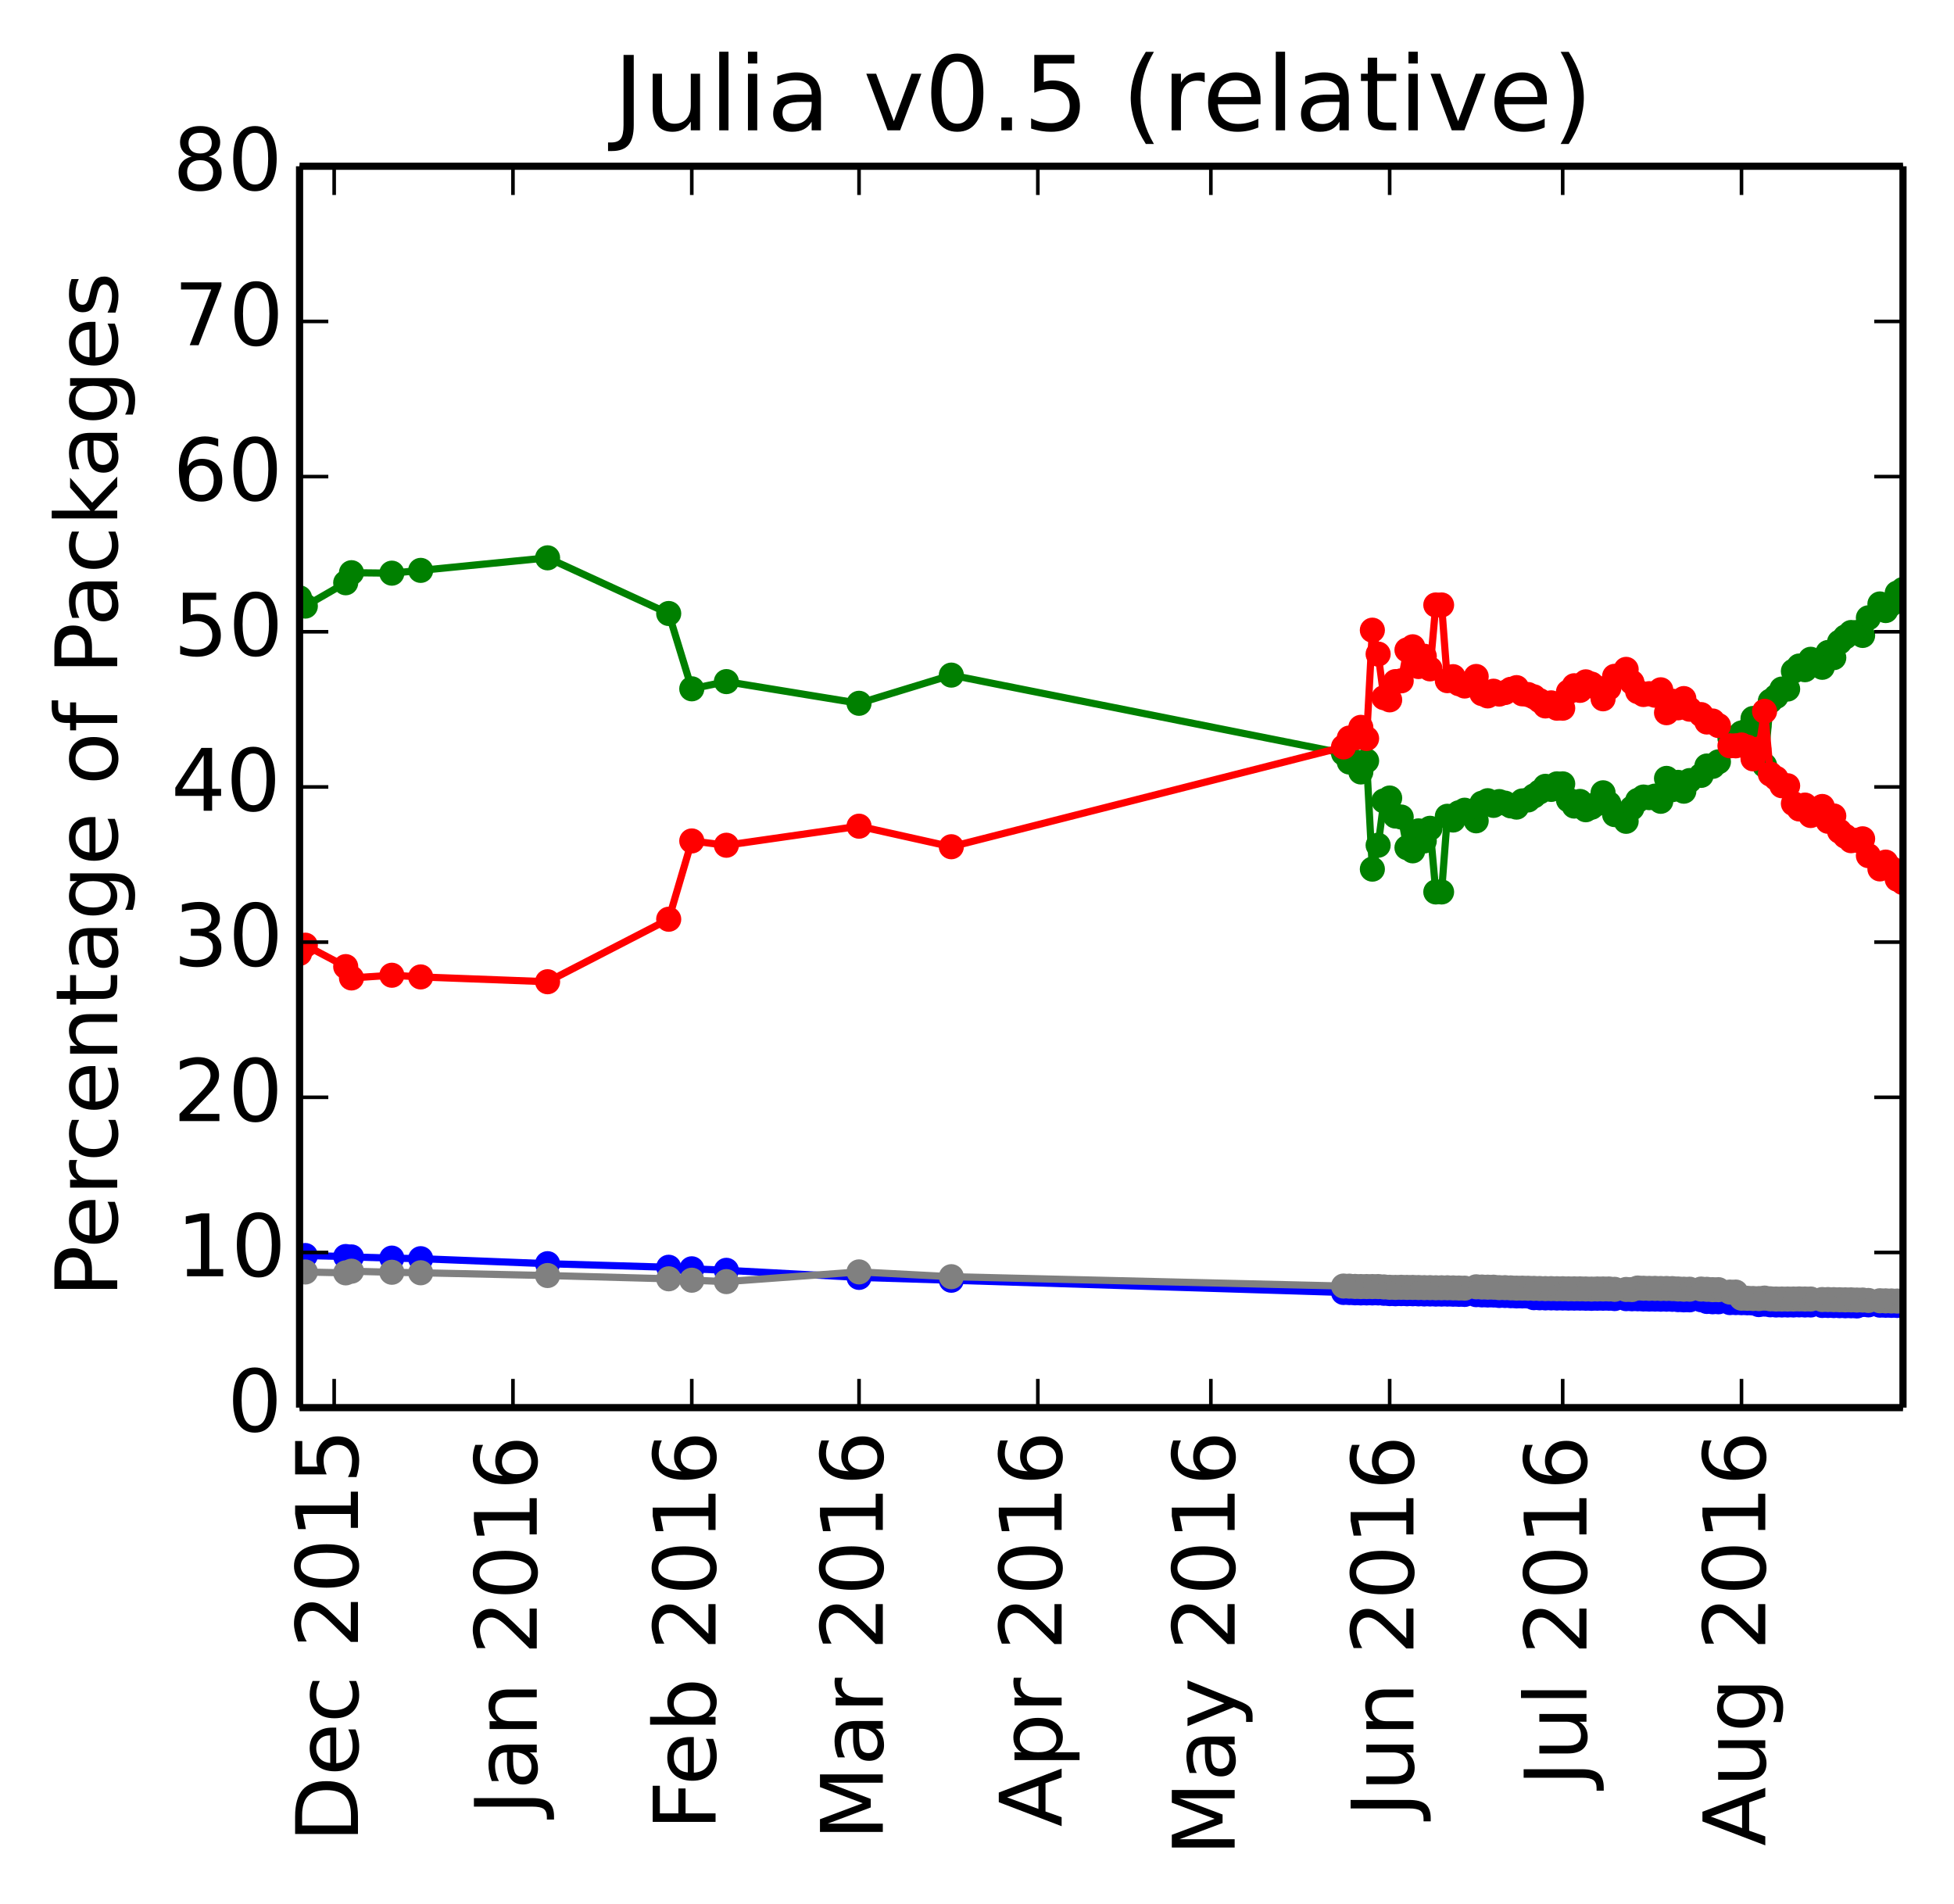 <?xml version="1.0" encoding="utf-8" standalone="no"?>
<!DOCTYPE svg PUBLIC "-//W3C//DTD SVG 1.1//EN"
  "http://www.w3.org/Graphics/SVG/1.1/DTD/svg11.dtd">
<!-- Created with matplotlib (http://matplotlib.org/) -->
<svg height="265pt" version="1.1" viewBox="0 0 272 265" width="272pt" xmlns="http://www.w3.org/2000/svg" xmlns:xlink="http://www.w3.org/1999/xlink">
 <defs>
  <style type="text/css">
*{stroke-linecap:butt;stroke-linejoin:round;}
  </style>
 </defs>
 <g id="figure_1">
  <g id="patch_1">
   <path d="
M0 265.55
L272.1 265.55
L272.1 0
L0 0
z
" style="fill:#ffffff;"/>
  </g>
  <g id="axes_1">
   <g id="patch_2">
    <path d="
M41.7 195.942
L264.9 195.942
L264.9 23.142
L41.7 23.142
z
" style="fill:#ffffff;"/>
   </g>
   <g id="line2d_1"/>
   <g id="line2d_2"/>
   <g id="line2d_3"/>
   <g id="line2d_4"/>
   <g id="line2d_5"/>
   <g id="line2d_6">
    <path clip-path="url(#p26c33cc5a4)" d="
M264.9 82.055
L264.097 82.557
L263.294 84.077
L262.491 84.99
L261.688 84.07
L260.083 86
L259.28 88.455
L258.477 88.044
L257.674 88.044
L256.871 88.661
L256.068 89.382
L255.265 91.545
L254.463 90.827
L253.66 92.888
L252.054 91.773
L251.251 93.223
L250.448 92.71
L249.645 93.43
L248.842 95.915
L248.04 95.915
L247.237 96.95
L246.434 97.59
L245.631 106.534
L244.828 101.143
L244.025 100.011
L243.222 101.702
L242.419 102.029
L241.617 102.773
L240.814 102.773
L239.208 106.047
L238.405 106.679
L237.602 106.628
L236.799 107.934
L235.194 108.654
L234.391 110.134
L233.588 108.906
L232.785 109.924
L231.982 108.351
L231.179 111.54
L230.376 110.819
L229.573 111.031
L228.771 110.948
L227.968 111.42
L227.165 112.487
L226.362 114.328
L224.756 113.391
L223.953 111.858
L223.15 110.357
L222.347 111.858
L221.545 112.37
L220.742 112.716
L219.939 111.56
L219.136 112.204
L218.333 111.345
L217.53 109.112
L216.727 109.112
L215.924 109.886
L215.122 109.456
L214.319 110.231
L213.516 110.792
L212.713 111.354
L211.91 111.486
L211.107 112.35
L210.304 112.182
L209.501 111.797
L208.699 111.58
L207.896 112.111
L207.093 111.458
L206.29 111.809
L205.487 114.259
L203.881 112.781
L203.078 113.134
L202.276 114.147
L201.473 113.625
L200.67 124.161
L199.867 124.161
L199.064 115.299
L198.261 117.057
L197.458 115.657
L196.655 118.437
L195.853 117.997
L195.05 113.73
L194.247 113.593
L193.444 111.085
L192.641 111.487
L191.838 117.658
L191.035 120.985
L190.232 105.905
L189.429 107.457
L188.627 106.034
L187.824 106.072
L187.021 104.865
L132.425 93.976
L119.579 97.899
L101.113 94.88
L96.296 95.883
L93.084 85.399
L76.224 77.65
L58.56 79.397
L54.546 79.785
L48.926 79.721
L48.123 81.121
L42.503 84.366
L41.7 83.221" style="fill:none;stroke:#008000;stroke-linecap:square;"/>
    <defs>
     <path d="
M0 1.5
C0.398 1.5 0.779 1.342 1.061 1.061
C1.342 0.779 1.5 0.398 1.5 0
C1.5 -0.398 1.342 -0.779 1.061 -1.061
C0.779 -1.342 0.398 -1.5 0 -1.5
C-0.398 -1.5 -0.779 -1.342 -1.061 -1.061
C-1.342 -0.779 -1.5 -0.398 -1.5 0
C-1.5 0.398 -1.342 0.779 -1.061 1.061
C-0.779 1.342 -0.398 1.5 0 1.5
z
" id="mb0b177905e" style="stroke:#008000;stroke-width:0.5;"/>
    </defs>
    <g clip-path="url(#p26c33cc5a4)">
     <use style="fill:#008000;stroke:#008000;stroke-width:0.5;" x="264.9" xlink:href="#mb0b177905e" y="82.055"/>
     <use style="fill:#008000;stroke:#008000;stroke-width:0.5;" x="264.097" xlink:href="#mb0b177905e" y="82.557"/>
     <use style="fill:#008000;stroke:#008000;stroke-width:0.5;" x="263.294" xlink:href="#mb0b177905e" y="84.077"/>
     <use style="fill:#008000;stroke:#008000;stroke-width:0.5;" x="262.491" xlink:href="#mb0b177905e" y="84.99"/>
     <use style="fill:#008000;stroke:#008000;stroke-width:0.5;" x="261.688" xlink:href="#mb0b177905e" y="84.07"/>
     <use style="fill:#008000;stroke:#008000;stroke-width:0.5;" x="260.083" xlink:href="#mb0b177905e" y="86"/>
     <use style="fill:#008000;stroke:#008000;stroke-width:0.5;" x="259.28" xlink:href="#mb0b177905e" y="88.455"/>
     <use style="fill:#008000;stroke:#008000;stroke-width:0.5;" x="258.477" xlink:href="#mb0b177905e" y="88.044"/>
     <use style="fill:#008000;stroke:#008000;stroke-width:0.5;" x="257.674" xlink:href="#mb0b177905e" y="88.045"/>
     <use style="fill:#008000;stroke:#008000;stroke-width:0.5;" x="256.871" xlink:href="#mb0b177905e" y="88.661"/>
     <use style="fill:#008000;stroke:#008000;stroke-width:0.5;" x="256.068" xlink:href="#mb0b177905e" y="89.382"/>
     <use style="fill:#008000;stroke:#008000;stroke-width:0.5;" x="255.265" xlink:href="#mb0b177905e" y="91.545"/>
     <use style="fill:#008000;stroke:#008000;stroke-width:0.5;" x="254.463" xlink:href="#mb0b177905e" y="90.827"/>
     <use style="fill:#008000;stroke:#008000;stroke-width:0.5;" x="253.66" xlink:href="#mb0b177905e" y="92.888"/>
     <use style="fill:#008000;stroke:#008000;stroke-width:0.5;" x="252.054" xlink:href="#mb0b177905e" y="91.773"/>
     <use style="fill:#008000;stroke:#008000;stroke-width:0.5;" x="251.251" xlink:href="#mb0b177905e" y="93.223"/>
     <use style="fill:#008000;stroke:#008000;stroke-width:0.5;" x="250.448" xlink:href="#mb0b177905e" y="92.71"/>
     <use style="fill:#008000;stroke:#008000;stroke-width:0.5;" x="249.645" xlink:href="#mb0b177905e" y="93.43"/>
     <use style="fill:#008000;stroke:#008000;stroke-width:0.5;" x="248.842" xlink:href="#mb0b177905e" y="95.915"/>
     <use style="fill:#008000;stroke:#008000;stroke-width:0.5;" x="248.04" xlink:href="#mb0b177905e" y="95.915"/>
     <use style="fill:#008000;stroke:#008000;stroke-width:0.5;" x="247.237" xlink:href="#mb0b177905e" y="96.95"/>
     <use style="fill:#008000;stroke:#008000;stroke-width:0.5;" x="246.434" xlink:href="#mb0b177905e" y="97.59"/>
     <use style="fill:#008000;stroke:#008000;stroke-width:0.5;" x="245.631" xlink:href="#mb0b177905e" y="106.534"/>
     <use style="fill:#008000;stroke:#008000;stroke-width:0.5;" x="244.828" xlink:href="#mb0b177905e" y="101.143"/>
     <use style="fill:#008000;stroke:#008000;stroke-width:0.5;" x="244.025" xlink:href="#mb0b177905e" y="100.011"/>
     <use style="fill:#008000;stroke:#008000;stroke-width:0.5;" x="243.222" xlink:href="#mb0b177905e" y="101.702"/>
     <use style="fill:#008000;stroke:#008000;stroke-width:0.5;" x="242.419" xlink:href="#mb0b177905e" y="102.029"/>
     <use style="fill:#008000;stroke:#008000;stroke-width:0.5;" x="241.617" xlink:href="#mb0b177905e" y="102.773"/>
     <use style="fill:#008000;stroke:#008000;stroke-width:0.5;" x="240.814" xlink:href="#mb0b177905e" y="102.773"/>
     <use style="fill:#008000;stroke:#008000;stroke-width:0.5;" x="239.208" xlink:href="#mb0b177905e" y="106.047"/>
     <use style="fill:#008000;stroke:#008000;stroke-width:0.5;" x="238.405" xlink:href="#mb0b177905e" y="106.679"/>
     <use style="fill:#008000;stroke:#008000;stroke-width:0.5;" x="237.602" xlink:href="#mb0b177905e" y="106.628"/>
     <use style="fill:#008000;stroke:#008000;stroke-width:0.5;" x="236.799" xlink:href="#mb0b177905e" y="107.934"/>
     <use style="fill:#008000;stroke:#008000;stroke-width:0.5;" x="235.194" xlink:href="#mb0b177905e" y="108.654"/>
     <use style="fill:#008000;stroke:#008000;stroke-width:0.5;" x="234.391" xlink:href="#mb0b177905e" y="110.134"/>
     <use style="fill:#008000;stroke:#008000;stroke-width:0.5;" x="233.588" xlink:href="#mb0b177905e" y="108.906"/>
     <use style="fill:#008000;stroke:#008000;stroke-width:0.5;" x="232.785" xlink:href="#mb0b177905e" y="109.924"/>
     <use style="fill:#008000;stroke:#008000;stroke-width:0.5;" x="231.982" xlink:href="#mb0b177905e" y="108.351"/>
     <use style="fill:#008000;stroke:#008000;stroke-width:0.5;" x="231.179" xlink:href="#mb0b177905e" y="111.54"/>
     <use style="fill:#008000;stroke:#008000;stroke-width:0.5;" x="230.376" xlink:href="#mb0b177905e" y="110.819"/>
     <use style="fill:#008000;stroke:#008000;stroke-width:0.5;" x="229.573" xlink:href="#mb0b177905e" y="111.031"/>
     <use style="fill:#008000;stroke:#008000;stroke-width:0.5;" x="228.771" xlink:href="#mb0b177905e" y="110.948"/>
     <use style="fill:#008000;stroke:#008000;stroke-width:0.5;" x="227.968" xlink:href="#mb0b177905e" y="111.42"/>
     <use style="fill:#008000;stroke:#008000;stroke-width:0.5;" x="227.165" xlink:href="#mb0b177905e" y="112.487"/>
     <use style="fill:#008000;stroke:#008000;stroke-width:0.5;" x="226.362" xlink:href="#mb0b177905e" y="114.328"/>
     <use style="fill:#008000;stroke:#008000;stroke-width:0.5;" x="224.756" xlink:href="#mb0b177905e" y="113.391"/>
     <use style="fill:#008000;stroke:#008000;stroke-width:0.5;" x="223.953" xlink:href="#mb0b177905e" y="111.858"/>
     <use style="fill:#008000;stroke:#008000;stroke-width:0.5;" x="223.15" xlink:href="#mb0b177905e" y="110.357"/>
     <use style="fill:#008000;stroke:#008000;stroke-width:0.5;" x="222.347" xlink:href="#mb0b177905e" y="111.858"/>
     <use style="fill:#008000;stroke:#008000;stroke-width:0.5;" x="221.545" xlink:href="#mb0b177905e" y="112.37"/>
     <use style="fill:#008000;stroke:#008000;stroke-width:0.5;" x="220.742" xlink:href="#mb0b177905e" y="112.716"/>
     <use style="fill:#008000;stroke:#008000;stroke-width:0.5;" x="219.939" xlink:href="#mb0b177905e" y="111.56"/>
     <use style="fill:#008000;stroke:#008000;stroke-width:0.5;" x="219.136" xlink:href="#mb0b177905e" y="112.204"/>
     <use style="fill:#008000;stroke:#008000;stroke-width:0.5;" x="218.333" xlink:href="#mb0b177905e" y="111.345"/>
     <use style="fill:#008000;stroke:#008000;stroke-width:0.5;" x="217.53" xlink:href="#mb0b177905e" y="109.112"/>
     <use style="fill:#008000;stroke:#008000;stroke-width:0.5;" x="216.727" xlink:href="#mb0b177905e" y="109.112"/>
     <use style="fill:#008000;stroke:#008000;stroke-width:0.5;" x="215.924" xlink:href="#mb0b177905e" y="109.886"/>
     <use style="fill:#008000;stroke:#008000;stroke-width:0.5;" x="215.122" xlink:href="#mb0b177905e" y="109.456"/>
     <use style="fill:#008000;stroke:#008000;stroke-width:0.5;" x="214.319" xlink:href="#mb0b177905e" y="110.231"/>
     <use style="fill:#008000;stroke:#008000;stroke-width:0.5;" x="213.516" xlink:href="#mb0b177905e" y="110.792"/>
     <use style="fill:#008000;stroke:#008000;stroke-width:0.5;" x="212.713" xlink:href="#mb0b177905e" y="111.354"/>
     <use style="fill:#008000;stroke:#008000;stroke-width:0.5;" x="211.91" xlink:href="#mb0b177905e" y="111.486"/>
     <use style="fill:#008000;stroke:#008000;stroke-width:0.5;" x="211.107" xlink:href="#mb0b177905e" y="112.35"/>
     <use style="fill:#008000;stroke:#008000;stroke-width:0.5;" x="210.304" xlink:href="#mb0b177905e" y="112.182"/>
     <use style="fill:#008000;stroke:#008000;stroke-width:0.5;" x="209.501" xlink:href="#mb0b177905e" y="111.797"/>
     <use style="fill:#008000;stroke:#008000;stroke-width:0.5;" x="208.699" xlink:href="#mb0b177905e" y="111.58"/>
     <use style="fill:#008000;stroke:#008000;stroke-width:0.5;" x="207.896" xlink:href="#mb0b177905e" y="112.111"/>
     <use style="fill:#008000;stroke:#008000;stroke-width:0.5;" x="207.093" xlink:href="#mb0b177905e" y="111.458"/>
     <use style="fill:#008000;stroke:#008000;stroke-width:0.5;" x="206.29" xlink:href="#mb0b177905e" y="111.809"/>
     <use style="fill:#008000;stroke:#008000;stroke-width:0.5;" x="205.487" xlink:href="#mb0b177905e" y="114.259"/>
     <use style="fill:#008000;stroke:#008000;stroke-width:0.5;" x="203.881" xlink:href="#mb0b177905e" y="112.781"/>
     <use style="fill:#008000;stroke:#008000;stroke-width:0.5;" x="203.078" xlink:href="#mb0b177905e" y="113.134"/>
     <use style="fill:#008000;stroke:#008000;stroke-width:0.5;" x="202.276" xlink:href="#mb0b177905e" y="114.147"/>
     <use style="fill:#008000;stroke:#008000;stroke-width:0.5;" x="201.473" xlink:href="#mb0b177905e" y="113.625"/>
     <use style="fill:#008000;stroke:#008000;stroke-width:0.5;" x="200.67" xlink:href="#mb0b177905e" y="124.161"/>
     <use style="fill:#008000;stroke:#008000;stroke-width:0.5;" x="199.867" xlink:href="#mb0b177905e" y="124.161"/>
     <use style="fill:#008000;stroke:#008000;stroke-width:0.5;" x="199.064" xlink:href="#mb0b177905e" y="115.299"/>
     <use style="fill:#008000;stroke:#008000;stroke-width:0.5;" x="198.261" xlink:href="#mb0b177905e" y="117.057"/>
     <use style="fill:#008000;stroke:#008000;stroke-width:0.5;" x="197.458" xlink:href="#mb0b177905e" y="115.657"/>
     <use style="fill:#008000;stroke:#008000;stroke-width:0.5;" x="196.655" xlink:href="#mb0b177905e" y="118.437"/>
     <use style="fill:#008000;stroke:#008000;stroke-width:0.5;" x="195.853" xlink:href="#mb0b177905e" y="117.997"/>
     <use style="fill:#008000;stroke:#008000;stroke-width:0.5;" x="195.05" xlink:href="#mb0b177905e" y="113.73"/>
     <use style="fill:#008000;stroke:#008000;stroke-width:0.5;" x="194.247" xlink:href="#mb0b177905e" y="113.593"/>
     <use style="fill:#008000;stroke:#008000;stroke-width:0.5;" x="193.444" xlink:href="#mb0b177905e" y="111.085"/>
     <use style="fill:#008000;stroke:#008000;stroke-width:0.5;" x="192.641" xlink:href="#mb0b177905e" y="111.487"/>
     <use style="fill:#008000;stroke:#008000;stroke-width:0.5;" x="191.838" xlink:href="#mb0b177905e" y="117.658"/>
     <use style="fill:#008000;stroke:#008000;stroke-width:0.5;" x="191.035" xlink:href="#mb0b177905e" y="120.985"/>
     <use style="fill:#008000;stroke:#008000;stroke-width:0.5;" x="190.232" xlink:href="#mb0b177905e" y="105.905"/>
     <use style="fill:#008000;stroke:#008000;stroke-width:0.5;" x="189.429" xlink:href="#mb0b177905e" y="107.457"/>
     <use style="fill:#008000;stroke:#008000;stroke-width:0.5;" x="188.627" xlink:href="#mb0b177905e" y="106.034"/>
     <use style="fill:#008000;stroke:#008000;stroke-width:0.5;" x="187.824" xlink:href="#mb0b177905e" y="106.072"/>
     <use style="fill:#008000;stroke:#008000;stroke-width:0.5;" x="187.021" xlink:href="#mb0b177905e" y="104.865"/>
     <use style="fill:#008000;stroke:#008000;stroke-width:0.5;" x="132.425" xlink:href="#mb0b177905e" y="93.976"/>
     <use style="fill:#008000;stroke:#008000;stroke-width:0.5;" x="119.579" xlink:href="#mb0b177905e" y="97.899"/>
     <use style="fill:#008000;stroke:#008000;stroke-width:0.5;" x="101.113" xlink:href="#mb0b177905e" y="94.88"/>
     <use style="fill:#008000;stroke:#008000;stroke-width:0.5;" x="96.296" xlink:href="#mb0b177905e" y="95.883"/>
     <use style="fill:#008000;stroke:#008000;stroke-width:0.5;" x="93.084" xlink:href="#mb0b177905e" y="85.399"/>
     <use style="fill:#008000;stroke:#008000;stroke-width:0.5;" x="76.224" xlink:href="#mb0b177905e" y="77.65"/>
     <use style="fill:#008000;stroke:#008000;stroke-width:0.5;" x="58.56" xlink:href="#mb0b177905e" y="79.397"/>
     <use style="fill:#008000;stroke:#008000;stroke-width:0.5;" x="54.546" xlink:href="#mb0b177905e" y="79.785"/>
     <use style="fill:#008000;stroke:#008000;stroke-width:0.5;" x="48.926" xlink:href="#mb0b177905e" y="79.721"/>
     <use style="fill:#008000;stroke:#008000;stroke-width:0.5;" x="48.123" xlink:href="#mb0b177905e" y="81.121"/>
     <use style="fill:#008000;stroke:#008000;stroke-width:0.5;" x="42.503" xlink:href="#mb0b177905e" y="84.366"/>
     <use style="fill:#008000;stroke:#008000;stroke-width:0.5;" x="41.7" xlink:href="#mb0b177905e" y="83.221"/>
    </g>
   </g>
   <g id="line2d_7">
    <path clip-path="url(#p26c33cc5a4)" d="
M264.9 122.859
L264.097 122.384
L263.294 120.891
L262.491 120.006
L261.688 120.953
L260.083 119.105
L259.28 116.762
L258.477 116.967
L257.674 117.023
L256.871 116.406
L256.068 115.713
L255.265 113.578
L254.463 114.323
L253.66 112.262
L252.054 113.518
L251.251 112.068
L250.448 112.61
L249.645 111.861
L248.842 109.376
L248.04 109.376
L247.237 108.341
L246.434 107.757
L245.631 99.013
L244.828 104.261
L244.025 105.63
L243.222 103.996
L242.419 103.698
L241.617 103.818
L240.814 103.818
L239.208 100.994
L238.405 100.363
L237.602 100.505
L236.799 99.472
L235.194 98.721
L234.391 97.241
L233.588 98.53
L232.785 97.606
L231.982 99.21
L231.179 96.02
L230.376 96.773
L229.573 96.561
L228.771 96.675
L227.968 96.266
L227.165 94.985
L226.362 93.176
L224.756 94.144
L223.953 95.771
L223.15 97.272
L222.347 95.771
L221.545 95.228
L220.742 94.913
L219.939 96.101
L219.136 95.457
L218.333 96.316
L217.53 98.581
L216.727 98.581
L215.924 97.838
L215.122 98.268
L214.319 97.525
L213.516 96.996
L212.713 96.681
L211.91 96.582
L211.107 95.718
L210.304 95.95
L209.501 96.4
L208.699 96.616
L207.896 96.216
L207.093 96.869
L206.29 96.551
L205.487 94.166
L203.881 95.492
L203.078 95.171
L202.276 94.192
L201.473 94.747
L200.67 84.21
L199.867 84.21
L199.064 93.106
L198.261 91.348
L197.458 92.781
L196.655 90.034
L195.853 90.474
L195.05 94.774
L194.247 94.877
L193.444 97.419
L192.641 97.117
L191.838 91.046
L191.035 87.72
L190.232 102.8
L189.429 101.248
L188.627 102.704
L187.824 102.735
L187.021 103.975
L132.425 117.866
L119.579 115.006
L101.113 117.658
L96.296 117.059
L93.084 127.957
L76.224 136.658
L58.56 135.988
L54.546 135.754
L48.926 136.131
L48.123 134.552
L42.503 131.571
L41.7 132.715" style="fill:none;stroke:#ff0000;stroke-linecap:square;"/>
    <defs>
     <path d="
M0 1.5
C0.398 1.5 0.779 1.342 1.061 1.061
C1.342 0.779 1.5 0.398 1.5 0
C1.5 -0.398 1.342 -0.779 1.061 -1.061
C0.779 -1.342 0.398 -1.5 0 -1.5
C-0.398 -1.5 -0.779 -1.342 -1.061 -1.061
C-1.342 -0.779 -1.5 -0.398 -1.5 0
C-1.5 0.398 -1.342 0.779 -1.061 1.061
C-0.779 1.342 -0.398 1.5 0 1.5
z
" id="ma07bdd5909" style="stroke:#ff0000;stroke-width:0.5;"/>
    </defs>
    <g clip-path="url(#p26c33cc5a4)">
     <use style="fill:#ff0000;stroke:#ff0000;stroke-width:0.5;" x="264.9" xlink:href="#ma07bdd5909" y="122.859"/>
     <use style="fill:#ff0000;stroke:#ff0000;stroke-width:0.5;" x="264.097" xlink:href="#ma07bdd5909" y="122.384"/>
     <use style="fill:#ff0000;stroke:#ff0000;stroke-width:0.5;" x="263.294" xlink:href="#ma07bdd5909" y="120.891"/>
     <use style="fill:#ff0000;stroke:#ff0000;stroke-width:0.5;" x="262.491" xlink:href="#ma07bdd5909" y="120.006"/>
     <use style="fill:#ff0000;stroke:#ff0000;stroke-width:0.5;" x="261.688" xlink:href="#ma07bdd5909" y="120.953"/>
     <use style="fill:#ff0000;stroke:#ff0000;stroke-width:0.5;" x="260.083" xlink:href="#ma07bdd5909" y="119.105"/>
     <use style="fill:#ff0000;stroke:#ff0000;stroke-width:0.5;" x="259.28" xlink:href="#ma07bdd5909" y="116.762"/>
     <use style="fill:#ff0000;stroke:#ff0000;stroke-width:0.5;" x="258.477" xlink:href="#ma07bdd5909" y="116.967"/>
     <use style="fill:#ff0000;stroke:#ff0000;stroke-width:0.5;" x="257.674" xlink:href="#ma07bdd5909" y="117.023"/>
     <use style="fill:#ff0000;stroke:#ff0000;stroke-width:0.5;" x="256.871" xlink:href="#ma07bdd5909" y="116.406"/>
     <use style="fill:#ff0000;stroke:#ff0000;stroke-width:0.5;" x="256.068" xlink:href="#ma07bdd5909" y="115.713"/>
     <use style="fill:#ff0000;stroke:#ff0000;stroke-width:0.5;" x="255.265" xlink:href="#ma07bdd5909" y="113.578"/>
     <use style="fill:#ff0000;stroke:#ff0000;stroke-width:0.5;" x="254.463" xlink:href="#ma07bdd5909" y="114.323"/>
     <use style="fill:#ff0000;stroke:#ff0000;stroke-width:0.5;" x="253.66" xlink:href="#ma07bdd5909" y="112.262"/>
     <use style="fill:#ff0000;stroke:#ff0000;stroke-width:0.5;" x="252.054" xlink:href="#ma07bdd5909" y="113.518"/>
     <use style="fill:#ff0000;stroke:#ff0000;stroke-width:0.5;" x="251.251" xlink:href="#ma07bdd5909" y="112.068"/>
     <use style="fill:#ff0000;stroke:#ff0000;stroke-width:0.5;" x="250.448" xlink:href="#ma07bdd5909" y="112.61"/>
     <use style="fill:#ff0000;stroke:#ff0000;stroke-width:0.5;" x="249.645" xlink:href="#ma07bdd5909" y="111.861"/>
     <use style="fill:#ff0000;stroke:#ff0000;stroke-width:0.5;" x="248.842" xlink:href="#ma07bdd5909" y="109.376"/>
     <use style="fill:#ff0000;stroke:#ff0000;stroke-width:0.5;" x="248.04" xlink:href="#ma07bdd5909" y="109.376"/>
     <use style="fill:#ff0000;stroke:#ff0000;stroke-width:0.5;" x="247.237" xlink:href="#ma07bdd5909" y="108.341"/>
     <use style="fill:#ff0000;stroke:#ff0000;stroke-width:0.5;" x="246.434" xlink:href="#ma07bdd5909" y="107.757"/>
     <use style="fill:#ff0000;stroke:#ff0000;stroke-width:0.5;" x="245.631" xlink:href="#ma07bdd5909" y="99.013"/>
     <use style="fill:#ff0000;stroke:#ff0000;stroke-width:0.5;" x="244.828" xlink:href="#ma07bdd5909" y="104.261"/>
     <use style="fill:#ff0000;stroke:#ff0000;stroke-width:0.5;" x="244.025" xlink:href="#ma07bdd5909" y="105.63"/>
     <use style="fill:#ff0000;stroke:#ff0000;stroke-width:0.5;" x="243.222" xlink:href="#ma07bdd5909" y="103.996"/>
     <use style="fill:#ff0000;stroke:#ff0000;stroke-width:0.5;" x="242.419" xlink:href="#ma07bdd5909" y="103.698"/>
     <use style="fill:#ff0000;stroke:#ff0000;stroke-width:0.5;" x="241.617" xlink:href="#ma07bdd5909" y="103.818"/>
     <use style="fill:#ff0000;stroke:#ff0000;stroke-width:0.5;" x="240.814" xlink:href="#ma07bdd5909" y="103.818"/>
     <use style="fill:#ff0000;stroke:#ff0000;stroke-width:0.5;" x="239.208" xlink:href="#ma07bdd5909" y="100.994"/>
     <use style="fill:#ff0000;stroke:#ff0000;stroke-width:0.5;" x="238.405" xlink:href="#ma07bdd5909" y="100.363"/>
     <use style="fill:#ff0000;stroke:#ff0000;stroke-width:0.5;" x="237.602" xlink:href="#ma07bdd5909" y="100.505"/>
     <use style="fill:#ff0000;stroke:#ff0000;stroke-width:0.5;" x="236.799" xlink:href="#ma07bdd5909" y="99.472"/>
     <use style="fill:#ff0000;stroke:#ff0000;stroke-width:0.5;" x="235.194" xlink:href="#ma07bdd5909" y="98.721"/>
     <use style="fill:#ff0000;stroke:#ff0000;stroke-width:0.5;" x="234.391" xlink:href="#ma07bdd5909" y="97.241"/>
     <use style="fill:#ff0000;stroke:#ff0000;stroke-width:0.5;" x="233.588" xlink:href="#ma07bdd5909" y="98.53"/>
     <use style="fill:#ff0000;stroke:#ff0000;stroke-width:0.5;" x="232.785" xlink:href="#ma07bdd5909" y="97.605"/>
     <use style="fill:#ff0000;stroke:#ff0000;stroke-width:0.5;" x="231.982" xlink:href="#ma07bdd5909" y="99.209"/>
     <use style="fill:#ff0000;stroke:#ff0000;stroke-width:0.5;" x="231.179" xlink:href="#ma07bdd5909" y="96.02"/>
     <use style="fill:#ff0000;stroke:#ff0000;stroke-width:0.5;" x="230.376" xlink:href="#ma07bdd5909" y="96.773"/>
     <use style="fill:#ff0000;stroke:#ff0000;stroke-width:0.5;" x="229.573" xlink:href="#ma07bdd5909" y="96.56"/>
     <use style="fill:#ff0000;stroke:#ff0000;stroke-width:0.5;" x="228.771" xlink:href="#ma07bdd5909" y="96.675"/>
     <use style="fill:#ff0000;stroke:#ff0000;stroke-width:0.5;" x="227.968" xlink:href="#ma07bdd5909" y="96.266"/>
     <use style="fill:#ff0000;stroke:#ff0000;stroke-width:0.5;" x="227.165" xlink:href="#ma07bdd5909" y="94.985"/>
     <use style="fill:#ff0000;stroke:#ff0000;stroke-width:0.5;" x="226.362" xlink:href="#ma07bdd5909" y="93.176"/>
     <use style="fill:#ff0000;stroke:#ff0000;stroke-width:0.5;" x="224.756" xlink:href="#ma07bdd5909" y="94.144"/>
     <use style="fill:#ff0000;stroke:#ff0000;stroke-width:0.5;" x="223.953" xlink:href="#ma07bdd5909" y="95.771"/>
     <use style="fill:#ff0000;stroke:#ff0000;stroke-width:0.5;" x="223.15" xlink:href="#ma07bdd5909" y="97.272"/>
     <use style="fill:#ff0000;stroke:#ff0000;stroke-width:0.5;" x="222.347" xlink:href="#ma07bdd5909" y="95.771"/>
     <use style="fill:#ff0000;stroke:#ff0000;stroke-width:0.5;" x="221.545" xlink:href="#ma07bdd5909" y="95.227"/>
     <use style="fill:#ff0000;stroke:#ff0000;stroke-width:0.5;" x="220.742" xlink:href="#ma07bdd5909" y="94.913"/>
     <use style="fill:#ff0000;stroke:#ff0000;stroke-width:0.5;" x="219.939" xlink:href="#ma07bdd5909" y="96.101"/>
     <use style="fill:#ff0000;stroke:#ff0000;stroke-width:0.5;" x="219.136" xlink:href="#ma07bdd5909" y="95.457"/>
     <use style="fill:#ff0000;stroke:#ff0000;stroke-width:0.5;" x="218.333" xlink:href="#ma07bdd5909" y="96.316"/>
     <use style="fill:#ff0000;stroke:#ff0000;stroke-width:0.5;" x="217.53" xlink:href="#ma07bdd5909" y="98.581"/>
     <use style="fill:#ff0000;stroke:#ff0000;stroke-width:0.5;" x="216.727" xlink:href="#ma07bdd5909" y="98.581"/>
     <use style="fill:#ff0000;stroke:#ff0000;stroke-width:0.5;" x="215.924" xlink:href="#ma07bdd5909" y="97.838"/>
     <use style="fill:#ff0000;stroke:#ff0000;stroke-width:0.5;" x="215.122" xlink:href="#ma07bdd5909" y="98.268"/>
     <use style="fill:#ff0000;stroke:#ff0000;stroke-width:0.5;" x="214.319" xlink:href="#ma07bdd5909" y="97.525"/>
     <use style="fill:#ff0000;stroke:#ff0000;stroke-width:0.5;" x="213.516" xlink:href="#ma07bdd5909" y="96.996"/>
     <use style="fill:#ff0000;stroke:#ff0000;stroke-width:0.5;" x="212.713" xlink:href="#ma07bdd5909" y="96.681"/>
     <use style="fill:#ff0000;stroke:#ff0000;stroke-width:0.5;" x="211.91" xlink:href="#ma07bdd5909" y="96.582"/>
     <use style="fill:#ff0000;stroke:#ff0000;stroke-width:0.5;" x="211.107" xlink:href="#ma07bdd5909" y="95.718"/>
     <use style="fill:#ff0000;stroke:#ff0000;stroke-width:0.5;" x="210.304" xlink:href="#ma07bdd5909" y="95.95"/>
     <use style="fill:#ff0000;stroke:#ff0000;stroke-width:0.5;" x="209.501" xlink:href="#ma07bdd5909" y="96.4"/>
     <use style="fill:#ff0000;stroke:#ff0000;stroke-width:0.5;" x="208.699" xlink:href="#ma07bdd5909" y="96.616"/>
     <use style="fill:#ff0000;stroke:#ff0000;stroke-width:0.5;" x="207.896" xlink:href="#ma07bdd5909" y="96.216"/>
     <use style="fill:#ff0000;stroke:#ff0000;stroke-width:0.5;" x="207.093" xlink:href="#ma07bdd5909" y="96.869"/>
     <use style="fill:#ff0000;stroke:#ff0000;stroke-width:0.5;" x="206.29" xlink:href="#ma07bdd5909" y="96.551"/>
     <use style="fill:#ff0000;stroke:#ff0000;stroke-width:0.5;" x="205.487" xlink:href="#ma07bdd5909" y="94.166"/>
     <use style="fill:#ff0000;stroke:#ff0000;stroke-width:0.5;" x="203.881" xlink:href="#ma07bdd5909" y="95.492"/>
     <use style="fill:#ff0000;stroke:#ff0000;stroke-width:0.5;" x="203.078" xlink:href="#ma07bdd5909" y="95.171"/>
     <use style="fill:#ff0000;stroke:#ff0000;stroke-width:0.5;" x="202.276" xlink:href="#ma07bdd5909" y="94.191"/>
     <use style="fill:#ff0000;stroke:#ff0000;stroke-width:0.5;" x="201.473" xlink:href="#ma07bdd5909" y="94.747"/>
     <use style="fill:#ff0000;stroke:#ff0000;stroke-width:0.5;" x="200.67" xlink:href="#ma07bdd5909" y="84.21"/>
     <use style="fill:#ff0000;stroke:#ff0000;stroke-width:0.5;" x="199.867" xlink:href="#ma07bdd5909" y="84.21"/>
     <use style="fill:#ff0000;stroke:#ff0000;stroke-width:0.5;" x="199.064" xlink:href="#ma07bdd5909" y="93.106"/>
     <use style="fill:#ff0000;stroke:#ff0000;stroke-width:0.5;" x="198.261" xlink:href="#ma07bdd5909" y="91.348"/>
     <use style="fill:#ff0000;stroke:#ff0000;stroke-width:0.5;" x="197.458" xlink:href="#ma07bdd5909" y="92.781"/>
     <use style="fill:#ff0000;stroke:#ff0000;stroke-width:0.5;" x="196.655" xlink:href="#ma07bdd5909" y="90.033"/>
     <use style="fill:#ff0000;stroke:#ff0000;stroke-width:0.5;" x="195.853" xlink:href="#ma07bdd5909" y="90.474"/>
     <use style="fill:#ff0000;stroke:#ff0000;stroke-width:0.5;" x="195.05" xlink:href="#ma07bdd5909" y="94.774"/>
     <use style="fill:#ff0000;stroke:#ff0000;stroke-width:0.5;" x="194.247" xlink:href="#ma07bdd5909" y="94.878"/>
     <use style="fill:#ff0000;stroke:#ff0000;stroke-width:0.5;" x="193.444" xlink:href="#ma07bdd5909" y="97.419"/>
     <use style="fill:#ff0000;stroke:#ff0000;stroke-width:0.5;" x="192.641" xlink:href="#ma07bdd5909" y="97.117"/>
     <use style="fill:#ff0000;stroke:#ff0000;stroke-width:0.5;" x="191.838" xlink:href="#ma07bdd5909" y="91.046"/>
     <use style="fill:#ff0000;stroke:#ff0000;stroke-width:0.5;" x="191.035" xlink:href="#ma07bdd5909" y="87.72"/>
     <use style="fill:#ff0000;stroke:#ff0000;stroke-width:0.5;" x="190.232" xlink:href="#ma07bdd5909" y="102.8"/>
     <use style="fill:#ff0000;stroke:#ff0000;stroke-width:0.5;" x="189.429" xlink:href="#ma07bdd5909" y="101.248"/>
     <use style="fill:#ff0000;stroke:#ff0000;stroke-width:0.5;" x="188.627" xlink:href="#ma07bdd5909" y="102.704"/>
     <use style="fill:#ff0000;stroke:#ff0000;stroke-width:0.5;" x="187.824" xlink:href="#ma07bdd5909" y="102.735"/>
     <use style="fill:#ff0000;stroke:#ff0000;stroke-width:0.5;" x="187.021" xlink:href="#ma07bdd5909" y="103.975"/>
     <use style="fill:#ff0000;stroke:#ff0000;stroke-width:0.5;" x="132.425" xlink:href="#ma07bdd5909" y="117.866"/>
     <use style="fill:#ff0000;stroke:#ff0000;stroke-width:0.5;" x="119.579" xlink:href="#ma07bdd5909" y="115.006"/>
     <use style="fill:#ff0000;stroke:#ff0000;stroke-width:0.5;" x="101.113" xlink:href="#ma07bdd5909" y="117.658"/>
     <use style="fill:#ff0000;stroke:#ff0000;stroke-width:0.5;" x="96.296" xlink:href="#ma07bdd5909" y="117.059"/>
     <use style="fill:#ff0000;stroke:#ff0000;stroke-width:0.5;" x="93.084" xlink:href="#ma07bdd5909" y="127.957"/>
     <use style="fill:#ff0000;stroke:#ff0000;stroke-width:0.5;" x="76.224" xlink:href="#ma07bdd5909" y="136.658"/>
     <use style="fill:#ff0000;stroke:#ff0000;stroke-width:0.5;" x="58.56" xlink:href="#ma07bdd5909" y="135.988"/>
     <use style="fill:#ff0000;stroke:#ff0000;stroke-width:0.5;" x="54.546" xlink:href="#ma07bdd5909" y="135.754"/>
     <use style="fill:#ff0000;stroke:#ff0000;stroke-width:0.5;" x="48.926" xlink:href="#ma07bdd5909" y="136.131"/>
     <use style="fill:#ff0000;stroke:#ff0000;stroke-width:0.5;" x="48.123" xlink:href="#ma07bdd5909" y="134.552"/>
     <use style="fill:#ff0000;stroke:#ff0000;stroke-width:0.5;" x="42.503" xlink:href="#ma07bdd5909" y="131.571"/>
     <use style="fill:#ff0000;stroke:#ff0000;stroke-width:0.5;" x="41.7" xlink:href="#ma07bdd5909" y="132.715"/>
    </g>
   </g>
   <g id="line2d_8">
    <path clip-path="url(#p26c33cc5a4)" d="
M264.9 181.731
L264.097 181.718
L263.294 181.704
L262.491 181.691
L261.688 181.678
L260.083 181.637
L259.28 181.583
L258.477 181.788
L257.674 181.761
L256.871 181.761
L256.068 181.747
L255.265 181.734
L254.463 181.72
L253.66 181.72
L252.054 181.652
L251.251 181.652
L250.448 181.638
L249.645 181.652
L248.842 181.652
L248.04 181.652
L247.237 181.652
L246.434 181.625
L245.631 181.528
L244.828 181.597
L244.025 181.375
L243.222 181.347
L242.419 181.333
L241.617 181.319
L240.814 181.319
L239.208 181.205
L238.405 181.205
L237.602 181.162
L236.799 180.921
L235.194 180.936
L234.391 180.936
L233.588 180.906
L232.785 180.862
L231.982 180.847
L231.179 180.847
L230.376 180.832
L229.573 180.832
L228.771 180.817
L227.968 180.788
L227.165 180.788
L226.362 180.773
L224.756 180.758
L223.953 180.712
L223.15 180.712
L222.347 180.712
L221.545 180.727
L220.742 180.712
L219.939 180.697
L219.136 180.697
L218.333 180.697
L217.53 180.682
L216.727 180.682
L215.924 180.667
L215.122 180.667
L214.319 180.652
L213.516 180.636
L212.713 180.405
L211.91 180.39
L211.107 180.39
L210.304 180.359
L209.501 180.327
L208.699 180.327
L207.896 180.264
L207.093 180.264
L206.29 180.249
L205.487 180.217
L203.881 180.185
L203.078 180.169
L202.276 180.153
L201.473 180.137
L200.67 180.137
L199.867 180.137
L199.064 180.121
L198.261 180.121
L197.458 180.105
L196.655 180.089
L195.853 180.089
L195.05 180.072
L194.247 180.089
L193.444 180.072
L192.641 180.024
L191.838 179.975
L191.035 179.975
L190.232 179.975
L189.429 179.975
L188.627 179.958
L187.824 179.925
L187.021 179.909
L132.425 178.209
L119.579 177.814
L101.113 176.829
L96.296 176.618
L93.084 176.403
L76.224 175.906
L58.56 175.21
L54.546 175.129
L48.926 174.965
L48.123 174.91
L42.503 174.771
L41.7 174.771" style="fill:none;stroke:#0000ff;stroke-linecap:square;"/>
    <defs>
     <path d="
M0 1.5
C0.398 1.5 0.779 1.342 1.061 1.061
C1.342 0.779 1.5 0.398 1.5 0
C1.5 -0.398 1.342 -0.779 1.061 -1.061
C0.779 -1.342 0.398 -1.5 0 -1.5
C-0.398 -1.5 -0.779 -1.342 -1.061 -1.061
C-1.342 -0.779 -1.5 -0.398 -1.5 0
C-1.5 0.398 -1.342 0.779 -1.061 1.061
C-0.779 1.342 -0.398 1.5 0 1.5
z
" id="m76a7ce5b4a" style="stroke:#0000ff;stroke-width:0.5;"/>
    </defs>
    <g clip-path="url(#p26c33cc5a4)">
     <use style="fill:#0000ff;stroke:#0000ff;stroke-width:0.5;" x="264.9" xlink:href="#m76a7ce5b4a" y="181.731"/>
     <use style="fill:#0000ff;stroke:#0000ff;stroke-width:0.5;" x="264.097" xlink:href="#m76a7ce5b4a" y="181.718"/>
     <use style="fill:#0000ff;stroke:#0000ff;stroke-width:0.5;" x="263.294" xlink:href="#m76a7ce5b4a" y="181.704"/>
     <use style="fill:#0000ff;stroke:#0000ff;stroke-width:0.5;" x="262.491" xlink:href="#m76a7ce5b4a" y="181.691"/>
     <use style="fill:#0000ff;stroke:#0000ff;stroke-width:0.5;" x="261.688" xlink:href="#m76a7ce5b4a" y="181.678"/>
     <use style="fill:#0000ff;stroke:#0000ff;stroke-width:0.5;" x="260.083" xlink:href="#m76a7ce5b4a" y="181.637"/>
     <use style="fill:#0000ff;stroke:#0000ff;stroke-width:0.5;" x="259.28" xlink:href="#m76a7ce5b4a" y="181.583"/>
     <use style="fill:#0000ff;stroke:#0000ff;stroke-width:0.5;" x="258.477" xlink:href="#m76a7ce5b4a" y="181.788"/>
     <use style="fill:#0000ff;stroke:#0000ff;stroke-width:0.5;" x="257.674" xlink:href="#m76a7ce5b4a" y="181.761"/>
     <use style="fill:#0000ff;stroke:#0000ff;stroke-width:0.5;" x="256.871" xlink:href="#m76a7ce5b4a" y="181.761"/>
     <use style="fill:#0000ff;stroke:#0000ff;stroke-width:0.5;" x="256.068" xlink:href="#m76a7ce5b4a" y="181.747"/>
     <use style="fill:#0000ff;stroke:#0000ff;stroke-width:0.5;" x="255.265" xlink:href="#m76a7ce5b4a" y="181.734"/>
     <use style="fill:#0000ff;stroke:#0000ff;stroke-width:0.5;" x="254.463" xlink:href="#m76a7ce5b4a" y="181.72"/>
     <use style="fill:#0000ff;stroke:#0000ff;stroke-width:0.5;" x="253.66" xlink:href="#m76a7ce5b4a" y="181.72"/>
     <use style="fill:#0000ff;stroke:#0000ff;stroke-width:0.5;" x="252.054" xlink:href="#m76a7ce5b4a" y="181.652"/>
     <use style="fill:#0000ff;stroke:#0000ff;stroke-width:0.5;" x="251.251" xlink:href="#m76a7ce5b4a" y="181.652"/>
     <use style="fill:#0000ff;stroke:#0000ff;stroke-width:0.5;" x="250.448" xlink:href="#m76a7ce5b4a" y="181.638"/>
     <use style="fill:#0000ff;stroke:#0000ff;stroke-width:0.5;" x="249.645" xlink:href="#m76a7ce5b4a" y="181.652"/>
     <use style="fill:#0000ff;stroke:#0000ff;stroke-width:0.5;" x="248.842" xlink:href="#m76a7ce5b4a" y="181.652"/>
     <use style="fill:#0000ff;stroke:#0000ff;stroke-width:0.5;" x="248.04" xlink:href="#m76a7ce5b4a" y="181.652"/>
     <use style="fill:#0000ff;stroke:#0000ff;stroke-width:0.5;" x="247.237" xlink:href="#m76a7ce5b4a" y="181.652"/>
     <use style="fill:#0000ff;stroke:#0000ff;stroke-width:0.5;" x="246.434" xlink:href="#m76a7ce5b4a" y="181.625"/>
     <use style="fill:#0000ff;stroke:#0000ff;stroke-width:0.5;" x="245.631" xlink:href="#m76a7ce5b4a" y="181.528"/>
     <use style="fill:#0000ff;stroke:#0000ff;stroke-width:0.5;" x="244.828" xlink:href="#m76a7ce5b4a" y="181.597"/>
     <use style="fill:#0000ff;stroke:#0000ff;stroke-width:0.5;" x="244.025" xlink:href="#m76a7ce5b4a" y="181.375"/>
     <use style="fill:#0000ff;stroke:#0000ff;stroke-width:0.5;" x="243.222" xlink:href="#m76a7ce5b4a" y="181.347"/>
     <use style="fill:#0000ff;stroke:#0000ff;stroke-width:0.5;" x="242.419" xlink:href="#m76a7ce5b4a" y="181.333"/>
     <use style="fill:#0000ff;stroke:#0000ff;stroke-width:0.5;" x="241.617" xlink:href="#m76a7ce5b4a" y="181.319"/>
     <use style="fill:#0000ff;stroke:#0000ff;stroke-width:0.5;" x="240.814" xlink:href="#m76a7ce5b4a" y="181.319"/>
     <use style="fill:#0000ff;stroke:#0000ff;stroke-width:0.5;" x="239.208" xlink:href="#m76a7ce5b4a" y="181.205"/>
     <use style="fill:#0000ff;stroke:#0000ff;stroke-width:0.5;" x="238.405" xlink:href="#m76a7ce5b4a" y="181.205"/>
     <use style="fill:#0000ff;stroke:#0000ff;stroke-width:0.5;" x="237.602" xlink:href="#m76a7ce5b4a" y="181.162"/>
     <use style="fill:#0000ff;stroke:#0000ff;stroke-width:0.5;" x="236.799" xlink:href="#m76a7ce5b4a" y="180.921"/>
     <use style="fill:#0000ff;stroke:#0000ff;stroke-width:0.5;" x="235.194" xlink:href="#m76a7ce5b4a" y="180.936"/>
     <use style="fill:#0000ff;stroke:#0000ff;stroke-width:0.5;" x="234.391" xlink:href="#m76a7ce5b4a" y="180.936"/>
     <use style="fill:#0000ff;stroke:#0000ff;stroke-width:0.5;" x="233.588" xlink:href="#m76a7ce5b4a" y="180.906"/>
     <use style="fill:#0000ff;stroke:#0000ff;stroke-width:0.5;" x="232.785" xlink:href="#m76a7ce5b4a" y="180.862"/>
     <use style="fill:#0000ff;stroke:#0000ff;stroke-width:0.5;" x="231.982" xlink:href="#m76a7ce5b4a" y="180.847"/>
     <use style="fill:#0000ff;stroke:#0000ff;stroke-width:0.5;" x="231.179" xlink:href="#m76a7ce5b4a" y="180.847"/>
     <use style="fill:#0000ff;stroke:#0000ff;stroke-width:0.5;" x="230.376" xlink:href="#m76a7ce5b4a" y="180.832"/>
     <use style="fill:#0000ff;stroke:#0000ff;stroke-width:0.5;" x="229.573" xlink:href="#m76a7ce5b4a" y="180.832"/>
     <use style="fill:#0000ff;stroke:#0000ff;stroke-width:0.5;" x="228.771" xlink:href="#m76a7ce5b4a" y="180.817"/>
     <use style="fill:#0000ff;stroke:#0000ff;stroke-width:0.5;" x="227.968" xlink:href="#m76a7ce5b4a" y="180.788"/>
     <use style="fill:#0000ff;stroke:#0000ff;stroke-width:0.5;" x="227.165" xlink:href="#m76a7ce5b4a" y="180.788"/>
     <use style="fill:#0000ff;stroke:#0000ff;stroke-width:0.5;" x="226.362" xlink:href="#m76a7ce5b4a" y="180.773"/>
     <use style="fill:#0000ff;stroke:#0000ff;stroke-width:0.5;" x="224.756" xlink:href="#m76a7ce5b4a" y="180.758"/>
     <use style="fill:#0000ff;stroke:#0000ff;stroke-width:0.5;" x="223.953" xlink:href="#m76a7ce5b4a" y="180.712"/>
     <use style="fill:#0000ff;stroke:#0000ff;stroke-width:0.5;" x="223.15" xlink:href="#m76a7ce5b4a" y="180.712"/>
     <use style="fill:#0000ff;stroke:#0000ff;stroke-width:0.5;" x="222.347" xlink:href="#m76a7ce5b4a" y="180.712"/>
     <use style="fill:#0000ff;stroke:#0000ff;stroke-width:0.5;" x="221.545" xlink:href="#m76a7ce5b4a" y="180.727"/>
     <use style="fill:#0000ff;stroke:#0000ff;stroke-width:0.5;" x="220.742" xlink:href="#m76a7ce5b4a" y="180.712"/>
     <use style="fill:#0000ff;stroke:#0000ff;stroke-width:0.5;" x="219.939" xlink:href="#m76a7ce5b4a" y="180.697"/>
     <use style="fill:#0000ff;stroke:#0000ff;stroke-width:0.5;" x="219.136" xlink:href="#m76a7ce5b4a" y="180.697"/>
     <use style="fill:#0000ff;stroke:#0000ff;stroke-width:0.5;" x="218.333" xlink:href="#m76a7ce5b4a" y="180.697"/>
     <use style="fill:#0000ff;stroke:#0000ff;stroke-width:0.5;" x="217.53" xlink:href="#m76a7ce5b4a" y="180.682"/>
     <use style="fill:#0000ff;stroke:#0000ff;stroke-width:0.5;" x="216.727" xlink:href="#m76a7ce5b4a" y="180.682"/>
     <use style="fill:#0000ff;stroke:#0000ff;stroke-width:0.5;" x="215.924" xlink:href="#m76a7ce5b4a" y="180.667"/>
     <use style="fill:#0000ff;stroke:#0000ff;stroke-width:0.5;" x="215.122" xlink:href="#m76a7ce5b4a" y="180.667"/>
     <use style="fill:#0000ff;stroke:#0000ff;stroke-width:0.5;" x="214.319" xlink:href="#m76a7ce5b4a" y="180.652"/>
     <use style="fill:#0000ff;stroke:#0000ff;stroke-width:0.5;" x="213.516" xlink:href="#m76a7ce5b4a" y="180.636"/>
     <use style="fill:#0000ff;stroke:#0000ff;stroke-width:0.5;" x="212.713" xlink:href="#m76a7ce5b4a" y="180.405"/>
     <use style="fill:#0000ff;stroke:#0000ff;stroke-width:0.5;" x="211.91" xlink:href="#m76a7ce5b4a" y="180.39"/>
     <use style="fill:#0000ff;stroke:#0000ff;stroke-width:0.5;" x="211.107" xlink:href="#m76a7ce5b4a" y="180.39"/>
     <use style="fill:#0000ff;stroke:#0000ff;stroke-width:0.5;" x="210.304" xlink:href="#m76a7ce5b4a" y="180.359"/>
     <use style="fill:#0000ff;stroke:#0000ff;stroke-width:0.5;" x="209.501" xlink:href="#m76a7ce5b4a" y="180.327"/>
     <use style="fill:#0000ff;stroke:#0000ff;stroke-width:0.5;" x="208.699" xlink:href="#m76a7ce5b4a" y="180.327"/>
     <use style="fill:#0000ff;stroke:#0000ff;stroke-width:0.5;" x="207.896" xlink:href="#m76a7ce5b4a" y="180.264"/>
     <use style="fill:#0000ff;stroke:#0000ff;stroke-width:0.5;" x="207.093" xlink:href="#m76a7ce5b4a" y="180.264"/>
     <use style="fill:#0000ff;stroke:#0000ff;stroke-width:0.5;" x="206.29" xlink:href="#m76a7ce5b4a" y="180.249"/>
     <use style="fill:#0000ff;stroke:#0000ff;stroke-width:0.5;" x="205.487" xlink:href="#m76a7ce5b4a" y="180.217"/>
     <use style="fill:#0000ff;stroke:#0000ff;stroke-width:0.5;" x="203.881" xlink:href="#m76a7ce5b4a" y="180.185"/>
     <use style="fill:#0000ff;stroke:#0000ff;stroke-width:0.5;" x="203.078" xlink:href="#m76a7ce5b4a" y="180.169"/>
     <use style="fill:#0000ff;stroke:#0000ff;stroke-width:0.5;" x="202.276" xlink:href="#m76a7ce5b4a" y="180.153"/>
     <use style="fill:#0000ff;stroke:#0000ff;stroke-width:0.5;" x="201.473" xlink:href="#m76a7ce5b4a" y="180.137"/>
     <use style="fill:#0000ff;stroke:#0000ff;stroke-width:0.5;" x="200.67" xlink:href="#m76a7ce5b4a" y="180.137"/>
     <use style="fill:#0000ff;stroke:#0000ff;stroke-width:0.5;" x="199.867" xlink:href="#m76a7ce5b4a" y="180.137"/>
     <use style="fill:#0000ff;stroke:#0000ff;stroke-width:0.5;" x="199.064" xlink:href="#m76a7ce5b4a" y="180.121"/>
     <use style="fill:#0000ff;stroke:#0000ff;stroke-width:0.5;" x="198.261" xlink:href="#m76a7ce5b4a" y="180.121"/>
     <use style="fill:#0000ff;stroke:#0000ff;stroke-width:0.5;" x="197.458" xlink:href="#m76a7ce5b4a" y="180.105"/>
     <use style="fill:#0000ff;stroke:#0000ff;stroke-width:0.5;" x="196.655" xlink:href="#m76a7ce5b4a" y="180.089"/>
     <use style="fill:#0000ff;stroke:#0000ff;stroke-width:0.5;" x="195.853" xlink:href="#m76a7ce5b4a" y="180.089"/>
     <use style="fill:#0000ff;stroke:#0000ff;stroke-width:0.5;" x="195.05" xlink:href="#m76a7ce5b4a" y="180.072"/>
     <use style="fill:#0000ff;stroke:#0000ff;stroke-width:0.5;" x="194.247" xlink:href="#m76a7ce5b4a" y="180.089"/>
     <use style="fill:#0000ff;stroke:#0000ff;stroke-width:0.5;" x="193.444" xlink:href="#m76a7ce5b4a" y="180.072"/>
     <use style="fill:#0000ff;stroke:#0000ff;stroke-width:0.5;" x="192.641" xlink:href="#m76a7ce5b4a" y="180.024"/>
     <use style="fill:#0000ff;stroke:#0000ff;stroke-width:0.5;" x="191.838" xlink:href="#m76a7ce5b4a" y="179.975"/>
     <use style="fill:#0000ff;stroke:#0000ff;stroke-width:0.5;" x="191.035" xlink:href="#m76a7ce5b4a" y="179.975"/>
     <use style="fill:#0000ff;stroke:#0000ff;stroke-width:0.5;" x="190.232" xlink:href="#m76a7ce5b4a" y="179.975"/>
     <use style="fill:#0000ff;stroke:#0000ff;stroke-width:0.5;" x="189.429" xlink:href="#m76a7ce5b4a" y="179.975"/>
     <use style="fill:#0000ff;stroke:#0000ff;stroke-width:0.5;" x="188.627" xlink:href="#m76a7ce5b4a" y="179.958"/>
     <use style="fill:#0000ff;stroke:#0000ff;stroke-width:0.5;" x="187.824" xlink:href="#m76a7ce5b4a" y="179.925"/>
     <use style="fill:#0000ff;stroke:#0000ff;stroke-width:0.5;" x="187.021" xlink:href="#m76a7ce5b4a" y="179.909"/>
     <use style="fill:#0000ff;stroke:#0000ff;stroke-width:0.5;" x="132.425" xlink:href="#m76a7ce5b4a" y="178.209"/>
     <use style="fill:#0000ff;stroke:#0000ff;stroke-width:0.5;" x="119.579" xlink:href="#m76a7ce5b4a" y="177.814"/>
     <use style="fill:#0000ff;stroke:#0000ff;stroke-width:0.5;" x="101.113" xlink:href="#m76a7ce5b4a" y="176.829"/>
     <use style="fill:#0000ff;stroke:#0000ff;stroke-width:0.5;" x="96.296" xlink:href="#m76a7ce5b4a" y="176.618"/>
     <use style="fill:#0000ff;stroke:#0000ff;stroke-width:0.5;" x="93.084" xlink:href="#m76a7ce5b4a" y="176.403"/>
     <use style="fill:#0000ff;stroke:#0000ff;stroke-width:0.5;" x="76.224" xlink:href="#m76a7ce5b4a" y="175.906"/>
     <use style="fill:#0000ff;stroke:#0000ff;stroke-width:0.5;" x="58.56" xlink:href="#m76a7ce5b4a" y="175.21"/>
     <use style="fill:#0000ff;stroke:#0000ff;stroke-width:0.5;" x="54.546" xlink:href="#m76a7ce5b4a" y="175.129"/>
     <use style="fill:#0000ff;stroke:#0000ff;stroke-width:0.5;" x="48.926" xlink:href="#m76a7ce5b4a" y="174.965"/>
     <use style="fill:#0000ff;stroke:#0000ff;stroke-width:0.5;" x="48.123" xlink:href="#m76a7ce5b4a" y="174.91"/>
     <use style="fill:#0000ff;stroke:#0000ff;stroke-width:0.5;" x="42.503" xlink:href="#m76a7ce5b4a" y="174.771"/>
     <use style="fill:#0000ff;stroke:#0000ff;stroke-width:0.5;" x="41.7" xlink:href="#m76a7ce5b4a" y="174.771"/>
    </g>
   </g>
   <g id="line2d_9">
    <path clip-path="url(#p26c33cc5a4)" d="
M264.9 181.122
L264.097 181.108
L263.294 181.094
L262.491 181.08
L261.688 181.066
L260.083 181.024
L259.28 180.967
L258.477 180.967
L257.674 180.939
L256.871 180.939
L256.068 180.925
L255.265 180.91
L254.463 180.896
L253.66 180.896
L252.054 180.824
L251.251 180.824
L250.448 180.809
L249.645 180.824
L248.842 180.824
L248.04 180.824
L247.237 180.824
L246.434 180.795
L245.631 180.692
L244.828 180.766
L244.025 180.751
L243.222 180.722
L242.419 180.707
L241.617 179.857
L240.814 179.857
L239.208 179.521
L238.405 179.521
L237.602 179.473
L236.799 179.44
L235.194 179.456
L234.391 179.456
L233.588 179.424
L232.785 179.375
L231.982 179.359
L231.179 179.359
L230.376 179.343
L229.573 179.343
L228.771 179.326
L227.968 179.294
L227.165 179.507
L226.362 179.491
L224.756 179.474
L223.953 179.425
L223.15 179.425
L222.347 179.425
L221.545 179.442
L220.742 179.425
L219.939 179.409
L219.136 179.409
L218.333 179.409
L217.53 179.392
L216.727 179.392
L215.924 179.376
L215.122 179.376
L214.319 179.359
L213.516 179.343
L212.713 179.326
L211.91 179.31
L211.107 179.31
L210.304 179.276
L209.501 179.243
L208.699 179.243
L207.896 179.176
L207.093 179.176
L206.29 179.159
L205.487 179.125
L203.881 179.31
L203.078 179.293
L202.276 179.276
L201.473 179.259
L200.67 179.259
L199.867 179.259
L199.064 179.242
L198.261 179.242
L197.458 179.225
L196.655 179.208
L195.853 179.208
L195.05 179.191
L194.247 179.208
L193.444 179.191
L192.641 179.139
L191.838 179.088
L191.035 179.088
L190.232 179.088
L189.429 179.088
L188.627 179.07
L187.824 179.035
L187.021 179.018
L132.425 177.716
L119.579 177.048
L101.113 178.4
L96.296 178.206
L93.084 178.009
L76.224 177.553
L58.56 177.171
L54.546 177.098
L48.926 176.95
L48.123 177.184
L42.503 177.06
L41.7 177.06" style="fill:none;stroke:#808080;stroke-linecap:square;"/>
    <defs>
     <path d="
M0 1.5
C0.398 1.5 0.779 1.342 1.061 1.061
C1.342 0.779 1.5 0.398 1.5 0
C1.5 -0.398 1.342 -0.779 1.061 -1.061
C0.779 -1.342 0.398 -1.5 0 -1.5
C-0.398 -1.5 -0.779 -1.342 -1.061 -1.061
C-1.342 -0.779 -1.5 -0.398 -1.5 0
C-1.5 0.398 -1.342 0.779 -1.061 1.061
C-0.779 1.342 -0.398 1.5 0 1.5
z
" id="m008e8825d0" style="stroke:#808080;stroke-width:0.5;"/>
    </defs>
    <g clip-path="url(#p26c33cc5a4)">
     <use style="fill:#808080;stroke:#808080;stroke-width:0.5;" x="264.9" xlink:href="#m008e8825d0" y="181.122"/>
     <use style="fill:#808080;stroke:#808080;stroke-width:0.5;" x="264.097" xlink:href="#m008e8825d0" y="181.108"/>
     <use style="fill:#808080;stroke:#808080;stroke-width:0.5;" x="263.294" xlink:href="#m008e8825d0" y="181.094"/>
     <use style="fill:#808080;stroke:#808080;stroke-width:0.5;" x="262.491" xlink:href="#m008e8825d0" y="181.08"/>
     <use style="fill:#808080;stroke:#808080;stroke-width:0.5;" x="261.688" xlink:href="#m008e8825d0" y="181.066"/>
     <use style="fill:#808080;stroke:#808080;stroke-width:0.5;" x="260.083" xlink:href="#m008e8825d0" y="181.024"/>
     <use style="fill:#808080;stroke:#808080;stroke-width:0.5;" x="259.28" xlink:href="#m008e8825d0" y="180.967"/>
     <use style="fill:#808080;stroke:#808080;stroke-width:0.5;" x="258.477" xlink:href="#m008e8825d0" y="180.967"/>
     <use style="fill:#808080;stroke:#808080;stroke-width:0.5;" x="257.674" xlink:href="#m008e8825d0" y="180.939"/>
     <use style="fill:#808080;stroke:#808080;stroke-width:0.5;" x="256.871" xlink:href="#m008e8825d0" y="180.939"/>
     <use style="fill:#808080;stroke:#808080;stroke-width:0.5;" x="256.068" xlink:href="#m008e8825d0" y="180.925"/>
     <use style="fill:#808080;stroke:#808080;stroke-width:0.5;" x="255.265" xlink:href="#m008e8825d0" y="180.91"/>
     <use style="fill:#808080;stroke:#808080;stroke-width:0.5;" x="254.463" xlink:href="#m008e8825d0" y="180.896"/>
     <use style="fill:#808080;stroke:#808080;stroke-width:0.5;" x="253.66" xlink:href="#m008e8825d0" y="180.896"/>
     <use style="fill:#808080;stroke:#808080;stroke-width:0.5;" x="252.054" xlink:href="#m008e8825d0" y="180.824"/>
     <use style="fill:#808080;stroke:#808080;stroke-width:0.5;" x="251.251" xlink:href="#m008e8825d0" y="180.824"/>
     <use style="fill:#808080;stroke:#808080;stroke-width:0.5;" x="250.448" xlink:href="#m008e8825d0" y="180.809"/>
     <use style="fill:#808080;stroke:#808080;stroke-width:0.5;" x="249.645" xlink:href="#m008e8825d0" y="180.824"/>
     <use style="fill:#808080;stroke:#808080;stroke-width:0.5;" x="248.842" xlink:href="#m008e8825d0" y="180.824"/>
     <use style="fill:#808080;stroke:#808080;stroke-width:0.5;" x="248.04" xlink:href="#m008e8825d0" y="180.824"/>
     <use style="fill:#808080;stroke:#808080;stroke-width:0.5;" x="247.237" xlink:href="#m008e8825d0" y="180.824"/>
     <use style="fill:#808080;stroke:#808080;stroke-width:0.5;" x="246.434" xlink:href="#m008e8825d0" y="180.795"/>
     <use style="fill:#808080;stroke:#808080;stroke-width:0.5;" x="245.631" xlink:href="#m008e8825d0" y="180.692"/>
     <use style="fill:#808080;stroke:#808080;stroke-width:0.5;" x="244.828" xlink:href="#m008e8825d0" y="180.766"/>
     <use style="fill:#808080;stroke:#808080;stroke-width:0.5;" x="244.025" xlink:href="#m008e8825d0" y="180.751"/>
     <use style="fill:#808080;stroke:#808080;stroke-width:0.5;" x="243.222" xlink:href="#m008e8825d0" y="180.722"/>
     <use style="fill:#808080;stroke:#808080;stroke-width:0.5;" x="242.419" xlink:href="#m008e8825d0" y="180.707"/>
     <use style="fill:#808080;stroke:#808080;stroke-width:0.5;" x="241.617" xlink:href="#m008e8825d0" y="179.857"/>
     <use style="fill:#808080;stroke:#808080;stroke-width:0.5;" x="240.814" xlink:href="#m008e8825d0" y="179.857"/>
     <use style="fill:#808080;stroke:#808080;stroke-width:0.5;" x="239.208" xlink:href="#m008e8825d0" y="179.521"/>
     <use style="fill:#808080;stroke:#808080;stroke-width:0.5;" x="238.405" xlink:href="#m008e8825d0" y="179.521"/>
     <use style="fill:#808080;stroke:#808080;stroke-width:0.5;" x="237.602" xlink:href="#m008e8825d0" y="179.473"/>
     <use style="fill:#808080;stroke:#808080;stroke-width:0.5;" x="236.799" xlink:href="#m008e8825d0" y="179.44"/>
     <use style="fill:#808080;stroke:#808080;stroke-width:0.5;" x="235.194" xlink:href="#m008e8825d0" y="179.456"/>
     <use style="fill:#808080;stroke:#808080;stroke-width:0.5;" x="234.391" xlink:href="#m008e8825d0" y="179.456"/>
     <use style="fill:#808080;stroke:#808080;stroke-width:0.5;" x="233.588" xlink:href="#m008e8825d0" y="179.424"/>
     <use style="fill:#808080;stroke:#808080;stroke-width:0.5;" x="232.785" xlink:href="#m008e8825d0" y="179.375"/>
     <use style="fill:#808080;stroke:#808080;stroke-width:0.5;" x="231.982" xlink:href="#m008e8825d0" y="179.359"/>
     <use style="fill:#808080;stroke:#808080;stroke-width:0.5;" x="231.179" xlink:href="#m008e8825d0" y="179.359"/>
     <use style="fill:#808080;stroke:#808080;stroke-width:0.5;" x="230.376" xlink:href="#m008e8825d0" y="179.343"/>
     <use style="fill:#808080;stroke:#808080;stroke-width:0.5;" x="229.573" xlink:href="#m008e8825d0" y="179.343"/>
     <use style="fill:#808080;stroke:#808080;stroke-width:0.5;" x="228.771" xlink:href="#m008e8825d0" y="179.326"/>
     <use style="fill:#808080;stroke:#808080;stroke-width:0.5;" x="227.968" xlink:href="#m008e8825d0" y="179.294"/>
     <use style="fill:#808080;stroke:#808080;stroke-width:0.5;" x="227.165" xlink:href="#m008e8825d0" y="179.507"/>
     <use style="fill:#808080;stroke:#808080;stroke-width:0.5;" x="226.362" xlink:href="#m008e8825d0" y="179.491"/>
     <use style="fill:#808080;stroke:#808080;stroke-width:0.5;" x="224.756" xlink:href="#m008e8825d0" y="179.474"/>
     <use style="fill:#808080;stroke:#808080;stroke-width:0.5;" x="223.953" xlink:href="#m008e8825d0" y="179.425"/>
     <use style="fill:#808080;stroke:#808080;stroke-width:0.5;" x="223.15" xlink:href="#m008e8825d0" y="179.425"/>
     <use style="fill:#808080;stroke:#808080;stroke-width:0.5;" x="222.347" xlink:href="#m008e8825d0" y="179.425"/>
     <use style="fill:#808080;stroke:#808080;stroke-width:0.5;" x="221.545" xlink:href="#m008e8825d0" y="179.442"/>
     <use style="fill:#808080;stroke:#808080;stroke-width:0.5;" x="220.742" xlink:href="#m008e8825d0" y="179.425"/>
     <use style="fill:#808080;stroke:#808080;stroke-width:0.5;" x="219.939" xlink:href="#m008e8825d0" y="179.409"/>
     <use style="fill:#808080;stroke:#808080;stroke-width:0.5;" x="219.136" xlink:href="#m008e8825d0" y="179.409"/>
     <use style="fill:#808080;stroke:#808080;stroke-width:0.5;" x="218.333" xlink:href="#m008e8825d0" y="179.409"/>
     <use style="fill:#808080;stroke:#808080;stroke-width:0.5;" x="217.53" xlink:href="#m008e8825d0" y="179.392"/>
     <use style="fill:#808080;stroke:#808080;stroke-width:0.5;" x="216.727" xlink:href="#m008e8825d0" y="179.392"/>
     <use style="fill:#808080;stroke:#808080;stroke-width:0.5;" x="215.924" xlink:href="#m008e8825d0" y="179.376"/>
     <use style="fill:#808080;stroke:#808080;stroke-width:0.5;" x="215.122" xlink:href="#m008e8825d0" y="179.376"/>
     <use style="fill:#808080;stroke:#808080;stroke-width:0.5;" x="214.319" xlink:href="#m008e8825d0" y="179.359"/>
     <use style="fill:#808080;stroke:#808080;stroke-width:0.5;" x="213.516" xlink:href="#m008e8825d0" y="179.343"/>
     <use style="fill:#808080;stroke:#808080;stroke-width:0.5;" x="212.713" xlink:href="#m008e8825d0" y="179.326"/>
     <use style="fill:#808080;stroke:#808080;stroke-width:0.5;" x="211.91" xlink:href="#m008e8825d0" y="179.31"/>
     <use style="fill:#808080;stroke:#808080;stroke-width:0.5;" x="211.107" xlink:href="#m008e8825d0" y="179.31"/>
     <use style="fill:#808080;stroke:#808080;stroke-width:0.5;" x="210.304" xlink:href="#m008e8825d0" y="179.276"/>
     <use style="fill:#808080;stroke:#808080;stroke-width:0.5;" x="209.501" xlink:href="#m008e8825d0" y="179.243"/>
     <use style="fill:#808080;stroke:#808080;stroke-width:0.5;" x="208.699" xlink:href="#m008e8825d0" y="179.243"/>
     <use style="fill:#808080;stroke:#808080;stroke-width:0.5;" x="207.896" xlink:href="#m008e8825d0" y="179.176"/>
     <use style="fill:#808080;stroke:#808080;stroke-width:0.5;" x="207.093" xlink:href="#m008e8825d0" y="179.176"/>
     <use style="fill:#808080;stroke:#808080;stroke-width:0.5;" x="206.29" xlink:href="#m008e8825d0" y="179.159"/>
     <use style="fill:#808080;stroke:#808080;stroke-width:0.5;" x="205.487" xlink:href="#m008e8825d0" y="179.125"/>
     <use style="fill:#808080;stroke:#808080;stroke-width:0.5;" x="203.881" xlink:href="#m008e8825d0" y="179.31"/>
     <use style="fill:#808080;stroke:#808080;stroke-width:0.5;" x="203.078" xlink:href="#m008e8825d0" y="179.293"/>
     <use style="fill:#808080;stroke:#808080;stroke-width:0.5;" x="202.276" xlink:href="#m008e8825d0" y="179.276"/>
     <use style="fill:#808080;stroke:#808080;stroke-width:0.5;" x="201.473" xlink:href="#m008e8825d0" y="179.259"/>
     <use style="fill:#808080;stroke:#808080;stroke-width:0.5;" x="200.67" xlink:href="#m008e8825d0" y="179.259"/>
     <use style="fill:#808080;stroke:#808080;stroke-width:0.5;" x="199.867" xlink:href="#m008e8825d0" y="179.259"/>
     <use style="fill:#808080;stroke:#808080;stroke-width:0.5;" x="199.064" xlink:href="#m008e8825d0" y="179.242"/>
     <use style="fill:#808080;stroke:#808080;stroke-width:0.5;" x="198.261" xlink:href="#m008e8825d0" y="179.242"/>
     <use style="fill:#808080;stroke:#808080;stroke-width:0.5;" x="197.458" xlink:href="#m008e8825d0" y="179.225"/>
     <use style="fill:#808080;stroke:#808080;stroke-width:0.5;" x="196.655" xlink:href="#m008e8825d0" y="179.208"/>
     <use style="fill:#808080;stroke:#808080;stroke-width:0.5;" x="195.853" xlink:href="#m008e8825d0" y="179.208"/>
     <use style="fill:#808080;stroke:#808080;stroke-width:0.5;" x="195.05" xlink:href="#m008e8825d0" y="179.191"/>
     <use style="fill:#808080;stroke:#808080;stroke-width:0.5;" x="194.247" xlink:href="#m008e8825d0" y="179.208"/>
     <use style="fill:#808080;stroke:#808080;stroke-width:0.5;" x="193.444" xlink:href="#m008e8825d0" y="179.191"/>
     <use style="fill:#808080;stroke:#808080;stroke-width:0.5;" x="192.641" xlink:href="#m008e8825d0" y="179.139"/>
     <use style="fill:#808080;stroke:#808080;stroke-width:0.5;" x="191.838" xlink:href="#m008e8825d0" y="179.088"/>
     <use style="fill:#808080;stroke:#808080;stroke-width:0.5;" x="191.035" xlink:href="#m008e8825d0" y="179.088"/>
     <use style="fill:#808080;stroke:#808080;stroke-width:0.5;" x="190.232" xlink:href="#m008e8825d0" y="179.088"/>
     <use style="fill:#808080;stroke:#808080;stroke-width:0.5;" x="189.429" xlink:href="#m008e8825d0" y="179.088"/>
     <use style="fill:#808080;stroke:#808080;stroke-width:0.5;" x="188.627" xlink:href="#m008e8825d0" y="179.07"/>
     <use style="fill:#808080;stroke:#808080;stroke-width:0.5;" x="187.824" xlink:href="#m008e8825d0" y="179.035"/>
     <use style="fill:#808080;stroke:#808080;stroke-width:0.5;" x="187.021" xlink:href="#m008e8825d0" y="179.018"/>
     <use style="fill:#808080;stroke:#808080;stroke-width:0.5;" x="132.425" xlink:href="#m008e8825d0" y="177.716"/>
     <use style="fill:#808080;stroke:#808080;stroke-width:0.5;" x="119.579" xlink:href="#m008e8825d0" y="177.048"/>
     <use style="fill:#808080;stroke:#808080;stroke-width:0.5;" x="101.113" xlink:href="#m008e8825d0" y="178.4"/>
     <use style="fill:#808080;stroke:#808080;stroke-width:0.5;" x="96.296" xlink:href="#m008e8825d0" y="178.206"/>
     <use style="fill:#808080;stroke:#808080;stroke-width:0.5;" x="93.084" xlink:href="#m008e8825d0" y="178.009"/>
     <use style="fill:#808080;stroke:#808080;stroke-width:0.5;" x="76.224" xlink:href="#m008e8825d0" y="177.553"/>
     <use style="fill:#808080;stroke:#808080;stroke-width:0.5;" x="58.56" xlink:href="#m008e8825d0" y="177.171"/>
     <use style="fill:#808080;stroke:#808080;stroke-width:0.5;" x="54.546" xlink:href="#m008e8825d0" y="177.098"/>
     <use style="fill:#808080;stroke:#808080;stroke-width:0.5;" x="48.926" xlink:href="#m008e8825d0" y="176.95"/>
     <use style="fill:#808080;stroke:#808080;stroke-width:0.5;" x="48.123" xlink:href="#m008e8825d0" y="177.184"/>
     <use style="fill:#808080;stroke:#808080;stroke-width:0.5;" x="42.503" xlink:href="#m008e8825d0" y="177.06"/>
     <use style="fill:#808080;stroke:#808080;stroke-width:0.5;" x="41.7" xlink:href="#m008e8825d0" y="177.06"/>
    </g>
   </g>
   <g id="matplotlib.axis_1">
    <g id="xtick_1">
     <g id="line2d_10">
      <defs>
       <path d="
M0 0
L0 -4" id="m93b0483c22" style="stroke:#000000;stroke-width:0.5;"/>
      </defs>
      <g>
       <use style="stroke:#000000;stroke-width:0.5;" x="46.517" xlink:href="#m93b0483c22" y="195.942"/>
      </g>
     </g>
     <g id="line2d_11">
      <defs>
       <path d="
M0 0
L0 4" id="m741efc42ff" style="stroke:#000000;stroke-width:0.5;"/>
      </defs>
      <g>
       <use style="stroke:#000000;stroke-width:0.5;" x="46.517" xlink:href="#m741efc42ff" y="23.142"/>
      </g>
     </g>
     <g id="text_1">
      <!-- Dec 2015 -->
      <defs>
       <path d="
M12.406 8.297
L28.516 8.297
L28.516 63.922
L10.984 60.406
L10.984 69.391
L28.422 72.906
L38.281 72.906
L38.281 8.297
L54.391 8.297
L54.391 0
L12.406 0
z
" id="DejaVuSans-31"/>
       <path d="
M19.672 64.797
L19.672 8.109
L31.594 8.109
Q46.688 8.109 53.688 14.938
Q60.688 21.781 60.688 36.531
Q60.688 51.172 53.688 57.984
Q46.688 64.797 31.594 64.797
z

M9.812 72.906
L30.078 72.906
Q51.266 72.906 61.172 64.094
Q71.094 55.281 71.094 36.531
Q71.094 17.672 61.125 8.828
Q51.172 0 30.078 0
L9.812 0
z
" id="DejaVuSans-44"/>
       <path d="
M31.781 66.406
Q24.172 66.406 20.328 58.906
Q16.5 51.422 16.5 36.375
Q16.5 21.391 20.328 13.891
Q24.172 6.391 31.781 6.391
Q39.453 6.391 43.281 13.891
Q47.125 21.391 47.125 36.375
Q47.125 51.422 43.281 58.906
Q39.453 66.406 31.781 66.406
M31.781 74.219
Q44.047 74.219 50.516 64.516
Q56.984 54.828 56.984 36.375
Q56.984 17.969 50.516 8.266
Q44.047 -1.422 31.781 -1.422
Q19.531 -1.422 13.062 8.266
Q6.594 17.969 6.594 36.375
Q6.594 54.828 13.062 64.516
Q19.531 74.219 31.781 74.219" id="DejaVuSans-30"/>
       <path id="DejaVuSans-20"/>
       <path d="
M19.188 8.297
L53.609 8.297
L53.609 0
L7.328 0
L7.328 8.297
Q12.938 14.109 22.625 23.891
Q32.328 33.688 34.812 36.531
Q39.547 41.844 41.422 45.531
Q43.312 49.219 43.312 52.781
Q43.312 58.594 39.234 62.25
Q35.156 65.922 28.609 65.922
Q23.969 65.922 18.812 64.312
Q13.672 62.703 7.812 59.422
L7.812 69.391
Q13.766 71.781 18.938 73
Q24.125 74.219 28.422 74.219
Q39.75 74.219 46.484 68.547
Q53.219 62.891 53.219 53.422
Q53.219 48.922 51.531 44.891
Q49.859 40.875 45.406 35.406
Q44.188 33.984 37.641 27.219
Q31.109 20.453 19.188 8.297" id="DejaVuSans-32"/>
       <path d="
M10.797 72.906
L49.516 72.906
L49.516 64.594
L19.828 64.594
L19.828 46.734
Q21.969 47.469 24.109 47.828
Q26.266 48.188 28.422 48.188
Q40.625 48.188 47.75 41.5
Q54.891 34.812 54.891 23.391
Q54.891 11.625 47.562 5.094
Q40.234 -1.422 26.906 -1.422
Q22.312 -1.422 17.547 -0.641
Q12.797 0.141 7.719 1.703
L7.719 11.625
Q12.109 9.234 16.797 8.062
Q21.484 6.891 26.703 6.891
Q35.156 6.891 40.078 11.328
Q45.016 15.766 45.016 23.391
Q45.016 31 40.078 35.438
Q35.156 39.891 26.703 39.891
Q22.75 39.891 18.812 39.016
Q14.891 38.141 10.797 36.281
z
" id="DejaVuSans-35"/>
       <path d="
M56.203 29.594
L56.203 25.203
L14.891 25.203
Q15.484 15.922 20.484 11.062
Q25.484 6.203 34.422 6.203
Q39.594 6.203 44.453 7.469
Q49.312 8.734 54.109 11.281
L54.109 2.781
Q49.266 0.734 44.188 -0.344
Q39.109 -1.422 33.891 -1.422
Q20.797 -1.422 13.156 6.188
Q5.516 13.812 5.516 26.812
Q5.516 40.234 12.766 48.109
Q20.016 56 32.328 56
Q43.359 56 49.781 48.891
Q56.203 41.797 56.203 29.594
M47.219 32.234
Q47.125 39.594 43.094 43.984
Q39.062 48.391 32.422 48.391
Q24.906 48.391 20.391 44.141
Q15.875 39.891 15.188 32.172
z
" id="DejaVuSans-65"/>
       <path d="
M48.781 52.594
L48.781 44.188
Q44.969 46.297 41.141 47.344
Q37.312 48.391 33.406 48.391
Q24.656 48.391 19.812 42.844
Q14.984 37.312 14.984 27.297
Q14.984 17.281 19.812 11.734
Q24.656 6.203 33.406 6.203
Q37.312 6.203 41.141 7.25
Q44.969 8.297 48.781 10.406
L48.781 2.094
Q45.016 0.344 40.984 -0.531
Q36.969 -1.422 32.422 -1.422
Q20.062 -1.422 12.781 6.344
Q5.516 14.109 5.516 27.297
Q5.516 40.672 12.859 48.328
Q20.219 56 33.016 56
Q37.156 56 41.109 55.141
Q45.062 54.297 48.781 52.594" id="DejaVuSans-63"/>
      </defs>
      <g transform="translate(49.829 256.469)rotate(-90.0)scale(0.12 -0.12)">
       <use xlink:href="#DejaVuSans-44"/>
       <use x="77.002" xlink:href="#DejaVuSans-65"/>
       <use x="138.525" xlink:href="#DejaVuSans-63"/>
       <use x="193.506" xlink:href="#DejaVuSans-20"/>
       <use x="225.293" xlink:href="#DejaVuSans-32"/>
       <use x="288.916" xlink:href="#DejaVuSans-30"/>
       <use x="352.539" xlink:href="#DejaVuSans-31"/>
       <use x="416.162" xlink:href="#DejaVuSans-35"/>
      </g>
     </g>
    </g>
    <g id="xtick_2">
     <g id="line2d_12">
      <g>
       <use style="stroke:#000000;stroke-width:0.5;" x="71.406" xlink:href="#m93b0483c22" y="195.942"/>
      </g>
     </g>
     <g id="line2d_13">
      <g>
       <use style="stroke:#000000;stroke-width:0.5;" x="71.406" xlink:href="#m741efc42ff" y="23.142"/>
      </g>
     </g>
     <g id="text_2">
      <!-- Jan 2016 -->
      <defs>
       <path d="
M54.891 33.016
L54.891 0
L45.906 0
L45.906 32.719
Q45.906 40.484 42.875 44.328
Q39.844 48.188 33.797 48.188
Q26.516 48.188 22.312 43.547
Q18.109 38.922 18.109 30.906
L18.109 0
L9.078 0
L9.078 54.688
L18.109 54.688
L18.109 46.188
Q21.344 51.125 25.703 53.562
Q30.078 56 35.797 56
Q45.219 56 50.047 50.172
Q54.891 44.344 54.891 33.016" id="DejaVuSans-6e"/>
       <path d="
M33.016 40.375
Q26.375 40.375 22.484 35.828
Q18.609 31.297 18.609 23.391
Q18.609 15.531 22.484 10.953
Q26.375 6.391 33.016 6.391
Q39.656 6.391 43.531 10.953
Q47.406 15.531 47.406 23.391
Q47.406 31.297 43.531 35.828
Q39.656 40.375 33.016 40.375
M52.594 71.297
L52.594 62.312
Q48.875 64.062 45.094 64.984
Q41.312 65.922 37.594 65.922
Q27.828 65.922 22.672 59.328
Q17.531 52.734 16.797 39.406
Q19.672 43.656 24.016 45.922
Q28.375 48.188 33.594 48.188
Q44.578 48.188 50.953 41.516
Q57.328 34.859 57.328 23.391
Q57.328 12.156 50.688 5.359
Q44.047 -1.422 33.016 -1.422
Q20.359 -1.422 13.672 8.266
Q6.984 17.969 6.984 36.375
Q6.984 53.656 15.188 63.938
Q23.391 74.219 37.203 74.219
Q40.922 74.219 44.703 73.484
Q48.484 72.75 52.594 71.297" id="DejaVuSans-36"/>
       <path d="
M9.812 72.906
L19.672 72.906
L19.672 5.078
Q19.672 -8.109 14.672 -14.062
Q9.672 -20.016 -1.422 -20.016
L-5.172 -20.016
L-5.172 -11.719
L-2.094 -11.719
Q4.438 -11.719 7.125 -8.047
Q9.812 -4.391 9.812 5.078
z
" id="DejaVuSans-4a"/>
       <path d="
M34.281 27.484
Q23.391 27.484 19.188 25
Q14.984 22.516 14.984 16.5
Q14.984 11.719 18.141 8.906
Q21.297 6.109 26.703 6.109
Q34.188 6.109 38.703 11.406
Q43.219 16.703 43.219 25.484
L43.219 27.484
z

M52.203 31.203
L52.203 0
L43.219 0
L43.219 8.297
Q40.141 3.328 35.547 0.953
Q30.953 -1.422 24.312 -1.422
Q15.922 -1.422 10.953 3.297
Q6 8.016 6 15.922
Q6 25.141 12.172 29.828
Q18.359 34.516 30.609 34.516
L43.219 34.516
L43.219 35.406
Q43.219 41.609 39.141 45
Q35.062 48.391 27.688 48.391
Q23 48.391 18.547 47.266
Q14.109 46.141 10.016 43.891
L10.016 52.203
Q14.938 54.109 19.578 55.047
Q24.219 56 28.609 56
Q40.484 56 46.344 49.844
Q52.203 43.703 52.203 31.203" id="DejaVuSans-61"/>
      </defs>
      <g transform="translate(74.718 252.659)rotate(-90.0)scale(0.12 -0.12)">
       <use xlink:href="#DejaVuSans-4a"/>
       <use x="29.492" xlink:href="#DejaVuSans-61"/>
       <use x="90.771" xlink:href="#DejaVuSans-6e"/>
       <use x="154.15" xlink:href="#DejaVuSans-20"/>
       <use x="185.938" xlink:href="#DejaVuSans-32"/>
       <use x="249.561" xlink:href="#DejaVuSans-30"/>
       <use x="313.184" xlink:href="#DejaVuSans-31"/>
       <use x="376.807" xlink:href="#DejaVuSans-36"/>
      </g>
     </g>
    </g>
    <g id="xtick_3">
     <g id="line2d_14">
      <g>
       <use style="stroke:#000000;stroke-width:0.5;" x="96.296" xlink:href="#m93b0483c22" y="195.942"/>
      </g>
     </g>
     <g id="line2d_15">
      <g>
       <use style="stroke:#000000;stroke-width:0.5;" x="96.296" xlink:href="#m741efc42ff" y="23.142"/>
      </g>
     </g>
     <g id="text_3">
      <!-- Feb 2016 -->
      <defs>
       <path d="
M9.812 72.906
L51.703 72.906
L51.703 64.594
L19.672 64.594
L19.672 43.109
L48.578 43.109
L48.578 34.812
L19.672 34.812
L19.672 0
L9.812 0
z
" id="DejaVuSans-46"/>
       <path d="
M48.688 27.297
Q48.688 37.203 44.609 42.844
Q40.531 48.484 33.406 48.484
Q26.266 48.484 22.188 42.844
Q18.109 37.203 18.109 27.297
Q18.109 17.391 22.188 11.75
Q26.266 6.109 33.406 6.109
Q40.531 6.109 44.609 11.75
Q48.688 17.391 48.688 27.297
M18.109 46.391
Q20.953 51.266 25.266 53.625
Q29.594 56 35.594 56
Q45.562 56 51.781 48.094
Q58.016 40.188 58.016 27.297
Q58.016 14.406 51.781 6.484
Q45.562 -1.422 35.594 -1.422
Q29.594 -1.422 25.266 0.953
Q20.953 3.328 18.109 8.203
L18.109 0
L9.078 0
L9.078 75.984
L18.109 75.984
z
" id="DejaVuSans-62"/>
      </defs>
      <g transform="translate(99.607 254.784)rotate(-90.0)scale(0.12 -0.12)">
       <use xlink:href="#DejaVuSans-46"/>
       <use x="52.02" xlink:href="#DejaVuSans-65"/>
       <use x="113.543" xlink:href="#DejaVuSans-62"/>
       <use x="177.02" xlink:href="#DejaVuSans-20"/>
       <use x="208.807" xlink:href="#DejaVuSans-32"/>
       <use x="272.43" xlink:href="#DejaVuSans-30"/>
       <use x="336.053" xlink:href="#DejaVuSans-31"/>
       <use x="399.676" xlink:href="#DejaVuSans-36"/>
      </g>
     </g>
    </g>
    <g id="xtick_4">
     <g id="line2d_16">
      <g>
       <use style="stroke:#000000;stroke-width:0.5;" x="119.579" xlink:href="#m93b0483c22" y="195.942"/>
      </g>
     </g>
     <g id="line2d_17">
      <g>
       <use style="stroke:#000000;stroke-width:0.5;" x="119.579" xlink:href="#m741efc42ff" y="23.142"/>
      </g>
     </g>
     <g id="text_4">
      <!-- Mar 2016 -->
      <defs>
       <path d="
M9.812 72.906
L24.516 72.906
L43.109 23.297
L61.812 72.906
L76.516 72.906
L76.516 0
L66.891 0
L66.891 64.016
L48.094 14.016
L38.188 14.016
L19.391 64.016
L19.391 0
L9.812 0
z
" id="DejaVuSans-4d"/>
       <path d="
M41.109 46.297
Q39.594 47.172 37.812 47.578
Q36.031 48 33.891 48
Q26.266 48 22.188 43.047
Q18.109 38.094 18.109 28.812
L18.109 0
L9.078 0
L9.078 54.688
L18.109 54.688
L18.109 46.188
Q20.953 51.172 25.484 53.578
Q30.031 56 36.531 56
Q37.453 56 38.578 55.875
Q39.703 55.766 41.062 55.516
z
" id="DejaVuSans-72"/>
      </defs>
      <g transform="translate(122.89 256.18)rotate(-90.0)scale(0.12 -0.12)">
       <use xlink:href="#DejaVuSans-4d"/>
       <use x="86.279" xlink:href="#DejaVuSans-61"/>
       <use x="147.559" xlink:href="#DejaVuSans-72"/>
       <use x="188.672" xlink:href="#DejaVuSans-20"/>
       <use x="220.459" xlink:href="#DejaVuSans-32"/>
       <use x="284.082" xlink:href="#DejaVuSans-30"/>
       <use x="347.705" xlink:href="#DejaVuSans-31"/>
       <use x="411.328" xlink:href="#DejaVuSans-36"/>
      </g>
     </g>
    </g>
    <g id="xtick_5">
     <g id="line2d_18">
      <g>
       <use style="stroke:#000000;stroke-width:0.5;" x="144.468" xlink:href="#m93b0483c22" y="195.942"/>
      </g>
     </g>
     <g id="line2d_19">
      <g>
       <use style="stroke:#000000;stroke-width:0.5;" x="144.468" xlink:href="#m741efc42ff" y="23.142"/>
      </g>
     </g>
     <g id="text_5">
      <!-- Apr 2016 -->
      <defs>
       <path d="
M34.188 63.188
L20.797 26.906
L47.609 26.906
z

M28.609 72.906
L39.797 72.906
L67.578 0
L57.328 0
L50.688 18.703
L17.828 18.703
L11.188 0
L0.781 0
z
" id="DejaVuSans-41"/>
       <path d="
M18.109 8.203
L18.109 -20.797
L9.078 -20.797
L9.078 54.688
L18.109 54.688
L18.109 46.391
Q20.953 51.266 25.266 53.625
Q29.594 56 35.594 56
Q45.562 56 51.781 48.094
Q58.016 40.188 58.016 27.297
Q58.016 14.406 51.781 6.484
Q45.562 -1.422 35.594 -1.422
Q29.594 -1.422 25.266 0.953
Q20.953 3.328 18.109 8.203
M48.688 27.297
Q48.688 37.203 44.609 42.844
Q40.531 48.484 33.406 48.484
Q26.266 48.484 22.188 42.844
Q18.109 37.203 18.109 27.297
Q18.109 17.391 22.188 11.75
Q26.266 6.109 33.406 6.109
Q40.531 6.109 44.609 11.75
Q48.688 17.391 48.688 27.297" id="DejaVuSans-70"/>
      </defs>
      <g transform="translate(147.78 254.3)rotate(-90.0)scale(0.12 -0.12)">
       <use xlink:href="#DejaVuSans-41"/>
       <use x="68.408" xlink:href="#DejaVuSans-70"/>
       <use x="131.885" xlink:href="#DejaVuSans-72"/>
       <use x="172.998" xlink:href="#DejaVuSans-20"/>
       <use x="204.785" xlink:href="#DejaVuSans-32"/>
       <use x="268.408" xlink:href="#DejaVuSans-30"/>
       <use x="332.031" xlink:href="#DejaVuSans-31"/>
       <use x="395.654" xlink:href="#DejaVuSans-36"/>
      </g>
     </g>
    </g>
    <g id="xtick_6">
     <g id="line2d_20">
      <g>
       <use style="stroke:#000000;stroke-width:0.5;" x="168.555" xlink:href="#m93b0483c22" y="195.942"/>
      </g>
     </g>
     <g id="line2d_21">
      <g>
       <use style="stroke:#000000;stroke-width:0.5;" x="168.555" xlink:href="#m741efc42ff" y="23.142"/>
      </g>
     </g>
     <g id="text_6">
      <!-- May 2016 -->
      <defs>
       <path d="
M32.172 -5.078
Q28.375 -14.844 24.75 -17.812
Q21.141 -20.797 15.094 -20.797
L7.906 -20.797
L7.906 -13.281
L13.188 -13.281
Q16.891 -13.281 18.938 -11.516
Q21 -9.766 23.484 -3.219
L25.094 0.875
L2.984 54.688
L12.5 54.688
L29.594 11.922
L46.688 54.688
L56.203 54.688
z
" id="DejaVuSans-79"/>
      </defs>
      <g transform="translate(171.866 258.35)rotate(-90.0)scale(0.12 -0.12)">
       <use xlink:href="#DejaVuSans-4d"/>
       <use x="86.279" xlink:href="#DejaVuSans-61"/>
       <use x="147.559" xlink:href="#DejaVuSans-79"/>
       <use x="206.738" xlink:href="#DejaVuSans-20"/>
       <use x="238.525" xlink:href="#DejaVuSans-32"/>
       <use x="302.148" xlink:href="#DejaVuSans-30"/>
       <use x="365.771" xlink:href="#DejaVuSans-31"/>
       <use x="429.395" xlink:href="#DejaVuSans-36"/>
      </g>
     </g>
    </g>
    <g id="xtick_7">
     <g id="line2d_22">
      <g>
       <use style="stroke:#000000;stroke-width:0.5;" x="193.444" xlink:href="#m93b0483c22" y="195.942"/>
      </g>
     </g>
     <g id="line2d_23">
      <g>
       <use style="stroke:#000000;stroke-width:0.5;" x="193.444" xlink:href="#m741efc42ff" y="23.142"/>
      </g>
     </g>
     <g id="text_7">
      <!-- Jun 2016 -->
      <defs>
       <path d="
M8.5 21.578
L8.5 54.688
L17.484 54.688
L17.484 21.922
Q17.484 14.156 20.5 10.266
Q23.531 6.391 29.594 6.391
Q36.859 6.391 41.078 11.031
Q45.312 15.672 45.312 23.688
L45.312 54.688
L54.297 54.688
L54.297 0
L45.312 0
L45.312 8.406
Q42.047 3.422 37.719 1
Q33.406 -1.422 27.688 -1.422
Q18.266 -1.422 13.375 4.438
Q8.5 10.297 8.5 21.578
M31.109 56
z
" id="DejaVuSans-75"/>
      </defs>
      <g transform="translate(196.755 252.911)rotate(-90.0)scale(0.12 -0.12)">
       <use xlink:href="#DejaVuSans-4a"/>
       <use x="29.492" xlink:href="#DejaVuSans-75"/>
       <use x="92.871" xlink:href="#DejaVuSans-6e"/>
       <use x="156.25" xlink:href="#DejaVuSans-20"/>
       <use x="188.037" xlink:href="#DejaVuSans-32"/>
       <use x="251.66" xlink:href="#DejaVuSans-30"/>
       <use x="315.283" xlink:href="#DejaVuSans-31"/>
       <use x="378.906" xlink:href="#DejaVuSans-36"/>
      </g>
     </g>
    </g>
    <g id="xtick_8">
     <g id="line2d_24">
      <g>
       <use style="stroke:#000000;stroke-width:0.5;" x="217.53" xlink:href="#m93b0483c22" y="195.942"/>
      </g>
     </g>
     <g id="line2d_25">
      <g>
       <use style="stroke:#000000;stroke-width:0.5;" x="217.53" xlink:href="#m741efc42ff" y="23.142"/>
      </g>
     </g>
     <g id="text_8">
      <!-- Jul 2016 -->
      <defs>
       <path d="
M9.422 75.984
L18.406 75.984
L18.406 0
L9.422 0
z
" id="DejaVuSans-6c"/>
      </defs>
      <g transform="translate(220.841 248.639)rotate(-90.0)scale(0.12 -0.12)">
       <use xlink:href="#DejaVuSans-4a"/>
       <use x="29.492" xlink:href="#DejaVuSans-75"/>
       <use x="92.871" xlink:href="#DejaVuSans-6c"/>
       <use x="120.654" xlink:href="#DejaVuSans-20"/>
       <use x="152.441" xlink:href="#DejaVuSans-32"/>
       <use x="216.064" xlink:href="#DejaVuSans-30"/>
       <use x="279.688" xlink:href="#DejaVuSans-31"/>
       <use x="343.311" xlink:href="#DejaVuSans-36"/>
      </g>
     </g>
    </g>
    <g id="xtick_9">
     <g id="line2d_26">
      <g>
       <use style="stroke:#000000;stroke-width:0.5;" x="242.419" xlink:href="#m93b0483c22" y="195.942"/>
      </g>
     </g>
     <g id="line2d_27">
      <g>
       <use style="stroke:#000000;stroke-width:0.5;" x="242.419" xlink:href="#m741efc42ff" y="23.142"/>
      </g>
     </g>
     <g id="text_9">
      <!-- Aug 2016 -->
      <defs>
       <path d="
M45.406 27.984
Q45.406 37.75 41.375 43.109
Q37.359 48.484 30.078 48.484
Q22.859 48.484 18.828 43.109
Q14.797 37.75 14.797 27.984
Q14.797 18.266 18.828 12.891
Q22.859 7.516 30.078 7.516
Q37.359 7.516 41.375 12.891
Q45.406 18.266 45.406 27.984
M54.391 6.781
Q54.391 -7.172 48.188 -13.984
Q42 -20.797 29.203 -20.797
Q24.469 -20.797 20.266 -20.094
Q16.062 -19.391 12.109 -17.922
L12.109 -9.188
Q16.062 -11.328 19.922 -12.344
Q23.781 -13.375 27.781 -13.375
Q36.625 -13.375 41.016 -8.766
Q45.406 -4.156 45.406 5.172
L45.406 9.625
Q42.625 4.781 38.281 2.391
Q33.938 0 27.875 0
Q17.828 0 11.672 7.656
Q5.516 15.328 5.516 27.984
Q5.516 40.672 11.672 48.328
Q17.828 56 27.875 56
Q33.938 56 38.281 53.609
Q42.625 51.219 45.406 46.391
L45.406 54.688
L54.391 54.688
z
" id="DejaVuSans-67"/>
      </defs>
      <g transform="translate(245.731 256.972)rotate(-90.0)scale(0.12 -0.12)">
       <use xlink:href="#DejaVuSans-41"/>
       <use x="68.408" xlink:href="#DejaVuSans-75"/>
       <use x="131.787" xlink:href="#DejaVuSans-67"/>
       <use x="195.264" xlink:href="#DejaVuSans-20"/>
       <use x="227.051" xlink:href="#DejaVuSans-32"/>
       <use x="290.674" xlink:href="#DejaVuSans-30"/>
       <use x="354.297" xlink:href="#DejaVuSans-31"/>
       <use x="417.92" xlink:href="#DejaVuSans-36"/>
      </g>
     </g>
    </g>
   </g>
   <g id="matplotlib.axis_2">
    <g id="ytick_1">
     <g id="line2d_28">
      <defs>
       <path d="
M0 0
L4 0" id="m728421d6d4" style="stroke:#000000;stroke-width:0.5;"/>
      </defs>
      <g>
       <use style="stroke:#000000;stroke-width:0.5;" x="41.7" xlink:href="#m728421d6d4" y="195.942"/>
      </g>
     </g>
     <g id="line2d_29">
      <defs>
       <path d="
M0 0
L-4 0" id="mcb0005524f" style="stroke:#000000;stroke-width:0.5;"/>
      </defs>
      <g>
       <use style="stroke:#000000;stroke-width:0.5;" x="264.9" xlink:href="#mcb0005524f" y="195.942"/>
      </g>
     </g>
     <g id="text_10">
      <!-- 0 -->
      <g transform="translate(31.653 199.253)scale(0.12 -0.12)">
       <use xlink:href="#DejaVuSans-30"/>
      </g>
     </g>
    </g>
    <g id="ytick_2">
     <g id="line2d_30">
      <g>
       <use style="stroke:#000000;stroke-width:0.5;" x="41.7" xlink:href="#m728421d6d4" y="174.342"/>
      </g>
     </g>
     <g id="line2d_31">
      <g>
       <use style="stroke:#000000;stroke-width:0.5;" x="264.9" xlink:href="#mcb0005524f" y="174.342"/>
      </g>
     </g>
     <g id="text_11">
      <!-- 10 -->
      <g transform="translate(24.545 177.653)scale(0.12 -0.12)">
       <use xlink:href="#DejaVuSans-31"/>
       <use x="63.623" xlink:href="#DejaVuSans-30"/>
      </g>
     </g>
    </g>
    <g id="ytick_3">
     <g id="line2d_32">
      <g>
       <use style="stroke:#000000;stroke-width:0.5;" x="41.7" xlink:href="#m728421d6d4" y="152.742"/>
      </g>
     </g>
     <g id="line2d_33">
      <g>
       <use style="stroke:#000000;stroke-width:0.5;" x="264.9" xlink:href="#mcb0005524f" y="152.742"/>
      </g>
     </g>
     <g id="text_12">
      <!-- 20 -->
      <g transform="translate(24.106 156.053)scale(0.12 -0.12)">
       <use xlink:href="#DejaVuSans-32"/>
       <use x="63.623" xlink:href="#DejaVuSans-30"/>
      </g>
     </g>
    </g>
    <g id="ytick_4">
     <g id="line2d_34">
      <g>
       <use style="stroke:#000000;stroke-width:0.5;" x="41.7" xlink:href="#m728421d6d4" y="131.142"/>
      </g>
     </g>
     <g id="line2d_35">
      <g>
       <use style="stroke:#000000;stroke-width:0.5;" x="264.9" xlink:href="#mcb0005524f" y="131.142"/>
      </g>
     </g>
     <g id="text_13">
      <!-- 30 -->
      <defs>
       <path d="
M40.578 39.312
Q47.656 37.797 51.625 33
Q55.609 28.219 55.609 21.188
Q55.609 10.406 48.188 4.484
Q40.766 -1.422 27.094 -1.422
Q22.516 -1.422 17.656 -0.516
Q12.797 0.391 7.625 2.203
L7.625 11.719
Q11.719 9.328 16.594 8.109
Q21.484 6.891 26.812 6.891
Q36.078 6.891 40.938 10.547
Q45.797 14.203 45.797 21.188
Q45.797 27.641 41.281 31.266
Q36.766 34.906 28.719 34.906
L20.219 34.906
L20.219 43.016
L29.109 43.016
Q36.375 43.016 40.234 45.922
Q44.094 48.828 44.094 54.297
Q44.094 59.906 40.109 62.906
Q36.141 65.922 28.719 65.922
Q24.656 65.922 20.016 65.031
Q15.375 64.156 9.812 62.312
L9.812 71.094
Q15.438 72.656 20.344 73.438
Q25.25 74.219 29.594 74.219
Q40.828 74.219 47.359 69.109
Q53.906 64.016 53.906 55.328
Q53.906 49.266 50.438 45.094
Q46.969 40.922 40.578 39.312" id="DejaVuSans-33"/>
      </defs>
      <g transform="translate(24.142 134.453)scale(0.12 -0.12)">
       <use xlink:href="#DejaVuSans-33"/>
       <use x="63.623" xlink:href="#DejaVuSans-30"/>
      </g>
     </g>
    </g>
    <g id="ytick_5">
     <g id="line2d_36">
      <g>
       <use style="stroke:#000000;stroke-width:0.5;" x="41.7" xlink:href="#m728421d6d4" y="109.542"/>
      </g>
     </g>
     <g id="line2d_37">
      <g>
       <use style="stroke:#000000;stroke-width:0.5;" x="264.9" xlink:href="#mcb0005524f" y="109.542"/>
      </g>
     </g>
     <g id="text_14">
      <!-- 40 -->
      <defs>
       <path d="
M37.797 64.312
L12.891 25.391
L37.797 25.391
z

M35.203 72.906
L47.609 72.906
L47.609 25.391
L58.016 25.391
L58.016 17.188
L47.609 17.188
L47.609 0
L37.797 0
L37.797 17.188
L4.891 17.188
L4.891 26.703
z
" id="DejaVuSans-34"/>
      </defs>
      <g transform="translate(23.814 112.853)scale(0.12 -0.12)">
       <use xlink:href="#DejaVuSans-34"/>
       <use x="63.623" xlink:href="#DejaVuSans-30"/>
      </g>
     </g>
    </g>
    <g id="ytick_6">
     <g id="line2d_38">
      <g>
       <use style="stroke:#000000;stroke-width:0.5;" x="41.7" xlink:href="#m728421d6d4" y="87.942"/>
      </g>
     </g>
     <g id="line2d_39">
      <g>
       <use style="stroke:#000000;stroke-width:0.5;" x="264.9" xlink:href="#mcb0005524f" y="87.942"/>
      </g>
     </g>
     <g id="text_15">
      <!-- 50 -->
      <g transform="translate(24.153 91.253)scale(0.12 -0.12)">
       <use xlink:href="#DejaVuSans-35"/>
       <use x="63.623" xlink:href="#DejaVuSans-30"/>
      </g>
     </g>
    </g>
    <g id="ytick_7">
     <g id="line2d_40">
      <g>
       <use style="stroke:#000000;stroke-width:0.5;" x="41.7" xlink:href="#m728421d6d4" y="66.342"/>
      </g>
     </g>
     <g id="line2d_41">
      <g>
       <use style="stroke:#000000;stroke-width:0.5;" x="264.9" xlink:href="#mcb0005524f" y="66.342"/>
      </g>
     </g>
     <g id="text_16">
      <!-- 60 -->
      <g transform="translate(24.065 69.653)scale(0.12 -0.12)">
       <use xlink:href="#DejaVuSans-36"/>
       <use x="63.623" xlink:href="#DejaVuSans-30"/>
      </g>
     </g>
    </g>
    <g id="ytick_8">
     <g id="line2d_42">
      <g>
       <use style="stroke:#000000;stroke-width:0.5;" x="41.7" xlink:href="#m728421d6d4" y="44.742"/>
      </g>
     </g>
     <g id="line2d_43">
      <g>
       <use style="stroke:#000000;stroke-width:0.5;" x="264.9" xlink:href="#mcb0005524f" y="44.742"/>
      </g>
     </g>
     <g id="text_17">
      <!-- 70 -->
      <defs>
       <path d="
M8.203 72.906
L55.078 72.906
L55.078 68.703
L28.609 0
L18.312 0
L43.219 64.594
L8.203 64.594
z
" id="DejaVuSans-37"/>
      </defs>
      <g transform="translate(24.211 48.053)scale(0.12 -0.12)">
       <use xlink:href="#DejaVuSans-37"/>
       <use x="63.623" xlink:href="#DejaVuSans-30"/>
      </g>
     </g>
    </g>
    <g id="ytick_9">
     <g id="line2d_44">
      <g>
       <use style="stroke:#000000;stroke-width:0.5;" x="41.7" xlink:href="#m728421d6d4" y="23.142"/>
      </g>
     </g>
     <g id="line2d_45">
      <g>
       <use style="stroke:#000000;stroke-width:0.5;" x="264.9" xlink:href="#mcb0005524f" y="23.142"/>
      </g>
     </g>
     <g id="text_18">
      <!-- 80 -->
      <defs>
       <path d="
M31.781 34.625
Q24.75 34.625 20.719 30.859
Q16.703 27.094 16.703 20.516
Q16.703 13.922 20.719 10.156
Q24.75 6.391 31.781 6.391
Q38.812 6.391 42.859 10.172
Q46.922 13.969 46.922 20.516
Q46.922 27.094 42.891 30.859
Q38.875 34.625 31.781 34.625
M21.922 38.812
Q15.578 40.375 12.031 44.719
Q8.5 49.078 8.5 55.328
Q8.5 64.062 14.719 69.141
Q20.953 74.219 31.781 74.219
Q42.672 74.219 48.875 69.141
Q55.078 64.062 55.078 55.328
Q55.078 49.078 51.531 44.719
Q48 40.375 41.703 38.812
Q48.828 37.156 52.797 32.312
Q56.781 27.484 56.781 20.516
Q56.781 9.906 50.312 4.234
Q43.844 -1.422 31.781 -1.422
Q19.734 -1.422 13.25 4.234
Q6.781 9.906 6.781 20.516
Q6.781 27.484 10.781 32.312
Q14.797 37.156 21.922 38.812
M18.312 54.391
Q18.312 48.734 21.844 45.562
Q25.391 42.391 31.781 42.391
Q38.141 42.391 41.719 45.562
Q45.312 48.734 45.312 54.391
Q45.312 60.062 41.719 63.234
Q38.141 66.406 31.781 66.406
Q25.391 66.406 21.844 63.234
Q18.312 60.062 18.312 54.391" id="DejaVuSans-38"/>
      </defs>
      <g transform="translate(24.041 26.453)scale(0.12 -0.12)">
       <use xlink:href="#DejaVuSans-38"/>
       <use x="63.623" xlink:href="#DejaVuSans-30"/>
      </g>
     </g>
    </g>
    <g id="text_19">
     <!-- Percentage of Packages -->
     <defs>
      <path d="
M30.609 48.391
Q23.391 48.391 19.188 42.75
Q14.984 37.109 14.984 27.297
Q14.984 17.484 19.156 11.844
Q23.344 6.203 30.609 6.203
Q37.797 6.203 41.984 11.859
Q46.188 17.531 46.188 27.297
Q46.188 37.016 41.984 42.703
Q37.797 48.391 30.609 48.391
M30.609 56
Q42.328 56 49.016 48.375
Q55.719 40.766 55.719 27.297
Q55.719 13.875 49.016 6.219
Q42.328 -1.422 30.609 -1.422
Q18.844 -1.422 12.172 6.219
Q5.516 13.875 5.516 27.297
Q5.516 40.766 12.172 48.375
Q18.844 56 30.609 56" id="DejaVuSans-6f"/>
      <path d="
M9.078 75.984
L18.109 75.984
L18.109 31.109
L44.922 54.688
L56.391 54.688
L27.391 29.109
L57.625 0
L45.906 0
L18.109 26.703
L18.109 0
L9.078 0
z
" id="DejaVuSans-6b"/>
      <path d="
M37.109 75.984
L37.109 68.5
L28.516 68.5
Q23.688 68.5 21.797 66.547
Q19.922 64.594 19.922 59.516
L19.922 54.688
L34.719 54.688
L34.719 47.703
L19.922 47.703
L19.922 0
L10.891 0
L10.891 47.703
L2.297 47.703
L2.297 54.688
L10.891 54.688
L10.891 58.5
Q10.891 67.625 15.141 71.797
Q19.391 75.984 28.609 75.984
z
" id="DejaVuSans-66"/>
      <path d="
M18.312 70.219
L18.312 54.688
L36.812 54.688
L36.812 47.703
L18.312 47.703
L18.312 18.016
Q18.312 11.328 20.141 9.422
Q21.969 7.516 27.594 7.516
L36.812 7.516
L36.812 0
L27.594 0
Q17.188 0 13.234 3.875
Q9.281 7.766 9.281 18.016
L9.281 47.703
L2.688 47.703
L2.688 54.688
L9.281 54.688
L9.281 70.219
z
" id="DejaVuSans-74"/>
      <path d="
M19.672 64.797
L19.672 37.406
L32.078 37.406
Q38.969 37.406 42.719 40.969
Q46.484 44.531 46.484 51.125
Q46.484 57.672 42.719 61.234
Q38.969 64.797 32.078 64.797
z

M9.812 72.906
L32.078 72.906
Q44.344 72.906 50.609 67.359
Q56.891 61.812 56.891 51.125
Q56.891 40.328 50.609 34.812
Q44.344 29.297 32.078 29.297
L19.672 29.297
L19.672 0
L9.812 0
z
" id="DejaVuSans-50"/>
      <path d="
M44.281 53.078
L44.281 44.578
Q40.484 46.531 36.375 47.5
Q32.281 48.484 27.875 48.484
Q21.188 48.484 17.844 46.438
Q14.5 44.391 14.5 40.281
Q14.5 37.156 16.891 35.375
Q19.281 33.594 26.516 31.984
L29.594 31.297
Q39.156 29.25 43.188 25.516
Q47.219 21.781 47.219 15.094
Q47.219 7.469 41.188 3.016
Q35.156 -1.422 24.609 -1.422
Q20.219 -1.422 15.453 -0.562
Q10.688 0.297 5.422 2
L5.422 11.281
Q10.406 8.688 15.234 7.391
Q20.062 6.109 24.812 6.109
Q31.156 6.109 34.562 8.281
Q37.984 10.453 37.984 14.406
Q37.984 18.062 35.516 20.016
Q33.062 21.969 24.703 23.781
L21.578 24.516
Q13.234 26.266 9.516 29.906
Q5.812 33.547 5.812 39.891
Q5.812 47.609 11.281 51.797
Q16.75 56 26.812 56
Q31.781 56 36.172 55.266
Q40.578 54.547 44.281 53.078" id="DejaVuSans-73"/>
     </defs>
     <g transform="translate(16.318 180.59)rotate(-90.0)scale(0.12 -0.12)">
      <use xlink:href="#DejaVuSans-50"/>
      <use x="56.678" xlink:href="#DejaVuSans-65"/>
      <use x="118.201" xlink:href="#DejaVuSans-72"/>
      <use x="157.064" xlink:href="#DejaVuSans-63"/>
      <use x="212.045" xlink:href="#DejaVuSans-65"/>
      <use x="273.568" xlink:href="#DejaVuSans-6e"/>
      <use x="336.947" xlink:href="#DejaVuSans-74"/>
      <use x="376.156" xlink:href="#DejaVuSans-61"/>
      <use x="437.436" xlink:href="#DejaVuSans-67"/>
      <use x="500.912" xlink:href="#DejaVuSans-65"/>
      <use x="562.436" xlink:href="#DejaVuSans-20"/>
      <use x="594.223" xlink:href="#DejaVuSans-6f"/>
      <use x="655.404" xlink:href="#DejaVuSans-66"/>
      <use x="690.609" xlink:href="#DejaVuSans-20"/>
      <use x="722.396" xlink:href="#DejaVuSans-50"/>
      <use x="778.199" xlink:href="#DejaVuSans-61"/>
      <use x="839.479" xlink:href="#DejaVuSans-63"/>
      <use x="894.459" xlink:href="#DejaVuSans-6b"/>
      <use x="950.619" xlink:href="#DejaVuSans-61"/>
      <use x="1011.898" xlink:href="#DejaVuSans-67"/>
      <use x="1075.375" xlink:href="#DejaVuSans-65"/>
      <use x="1136.898" xlink:href="#DejaVuSans-73"/>
     </g>
    </g>
   </g>
   <g id="patch_3">
    <path d="
M41.7 23.142
L264.9 23.142" style="fill:none;stroke:#000000;"/>
   </g>
   <g id="patch_4">
    <path d="
M264.9 195.942
L264.9 23.142" style="fill:none;stroke:#000000;"/>
   </g>
   <g id="patch_5">
    <path d="
M41.7 195.942
L264.9 195.942" style="fill:none;stroke:#000000;"/>
   </g>
   <g id="patch_6">
    <path d="
M41.7 195.942
L41.7 23.142" style="fill:none;stroke:#000000;"/>
   </g>
   <g id="text_20">
    <!-- Julia v0.5 (relative) -->
    <defs>
     <path d="
M8.016 75.875
L15.828 75.875
Q23.141 64.359 26.781 53.312
Q30.422 42.281 30.422 31.391
Q30.422 20.453 26.781 9.375
Q23.141 -1.703 15.828 -13.188
L8.016 -13.188
Q14.5 -2 17.703 9.062
Q20.906 20.125 20.906 31.391
Q20.906 42.672 17.703 53.656
Q14.5 64.656 8.016 75.875" id="DejaVuSans-29"/>
     <path d="
M10.688 12.406
L21 12.406
L21 0
L10.688 0
z
" id="DejaVuSans-2e"/>
     <path d="
M2.984 54.688
L12.5 54.688
L29.594 8.797
L46.688 54.688
L56.203 54.688
L35.688 0
L23.484 0
z
" id="DejaVuSans-76"/>
     <path d="
M31 75.875
Q24.469 64.656 21.281 53.656
Q18.109 42.672 18.109 31.391
Q18.109 20.125 21.312 9.062
Q24.516 -2 31 -13.188
L23.188 -13.188
Q15.875 -1.703 12.234 9.375
Q8.594 20.453 8.594 31.391
Q8.594 42.281 12.203 53.312
Q15.828 64.359 23.188 75.875
z
" id="DejaVuSans-28"/>
     <path d="
M9.422 54.688
L18.406 54.688
L18.406 0
L9.422 0
z

M9.422 75.984
L18.406 75.984
L18.406 64.594
L9.422 64.594
z
" id="DejaVuSans-69"/>
    </defs>
    <g transform="translate(85.385 18.142)scale(0.144 -0.144)">
     <use xlink:href="#DejaVuSans-4a"/>
     <use x="29.492" xlink:href="#DejaVuSans-75"/>
     <use x="92.871" xlink:href="#DejaVuSans-6c"/>
     <use x="120.654" xlink:href="#DejaVuSans-69"/>
     <use x="148.438" xlink:href="#DejaVuSans-61"/>
     <use x="209.717" xlink:href="#DejaVuSans-20"/>
     <use x="241.504" xlink:href="#DejaVuSans-76"/>
     <use x="300.684" xlink:href="#DejaVuSans-30"/>
     <use x="364.307" xlink:href="#DejaVuSans-2e"/>
     <use x="396.094" xlink:href="#DejaVuSans-35"/>
     <use x="459.717" xlink:href="#DejaVuSans-20"/>
     <use x="491.504" xlink:href="#DejaVuSans-28"/>
     <use x="530.518" xlink:href="#DejaVuSans-72"/>
     <use x="569.381" xlink:href="#DejaVuSans-65"/>
     <use x="630.904" xlink:href="#DejaVuSans-6c"/>
     <use x="658.688" xlink:href="#DejaVuSans-61"/>
     <use x="719.967" xlink:href="#DejaVuSans-74"/>
     <use x="759.176" xlink:href="#DejaVuSans-69"/>
     <use x="786.959" xlink:href="#DejaVuSans-76"/>
     <use x="846.139" xlink:href="#DejaVuSans-65"/>
     <use x="907.662" xlink:href="#DejaVuSans-29"/>
    </g>
   </g>
  </g>
 </g>
 <defs>
  <clipPath id="p26c33cc5a4">
   <rect height="172.8" width="223.2" x="41.7" y="23.142"/>
  </clipPath>
 </defs>
</svg>
